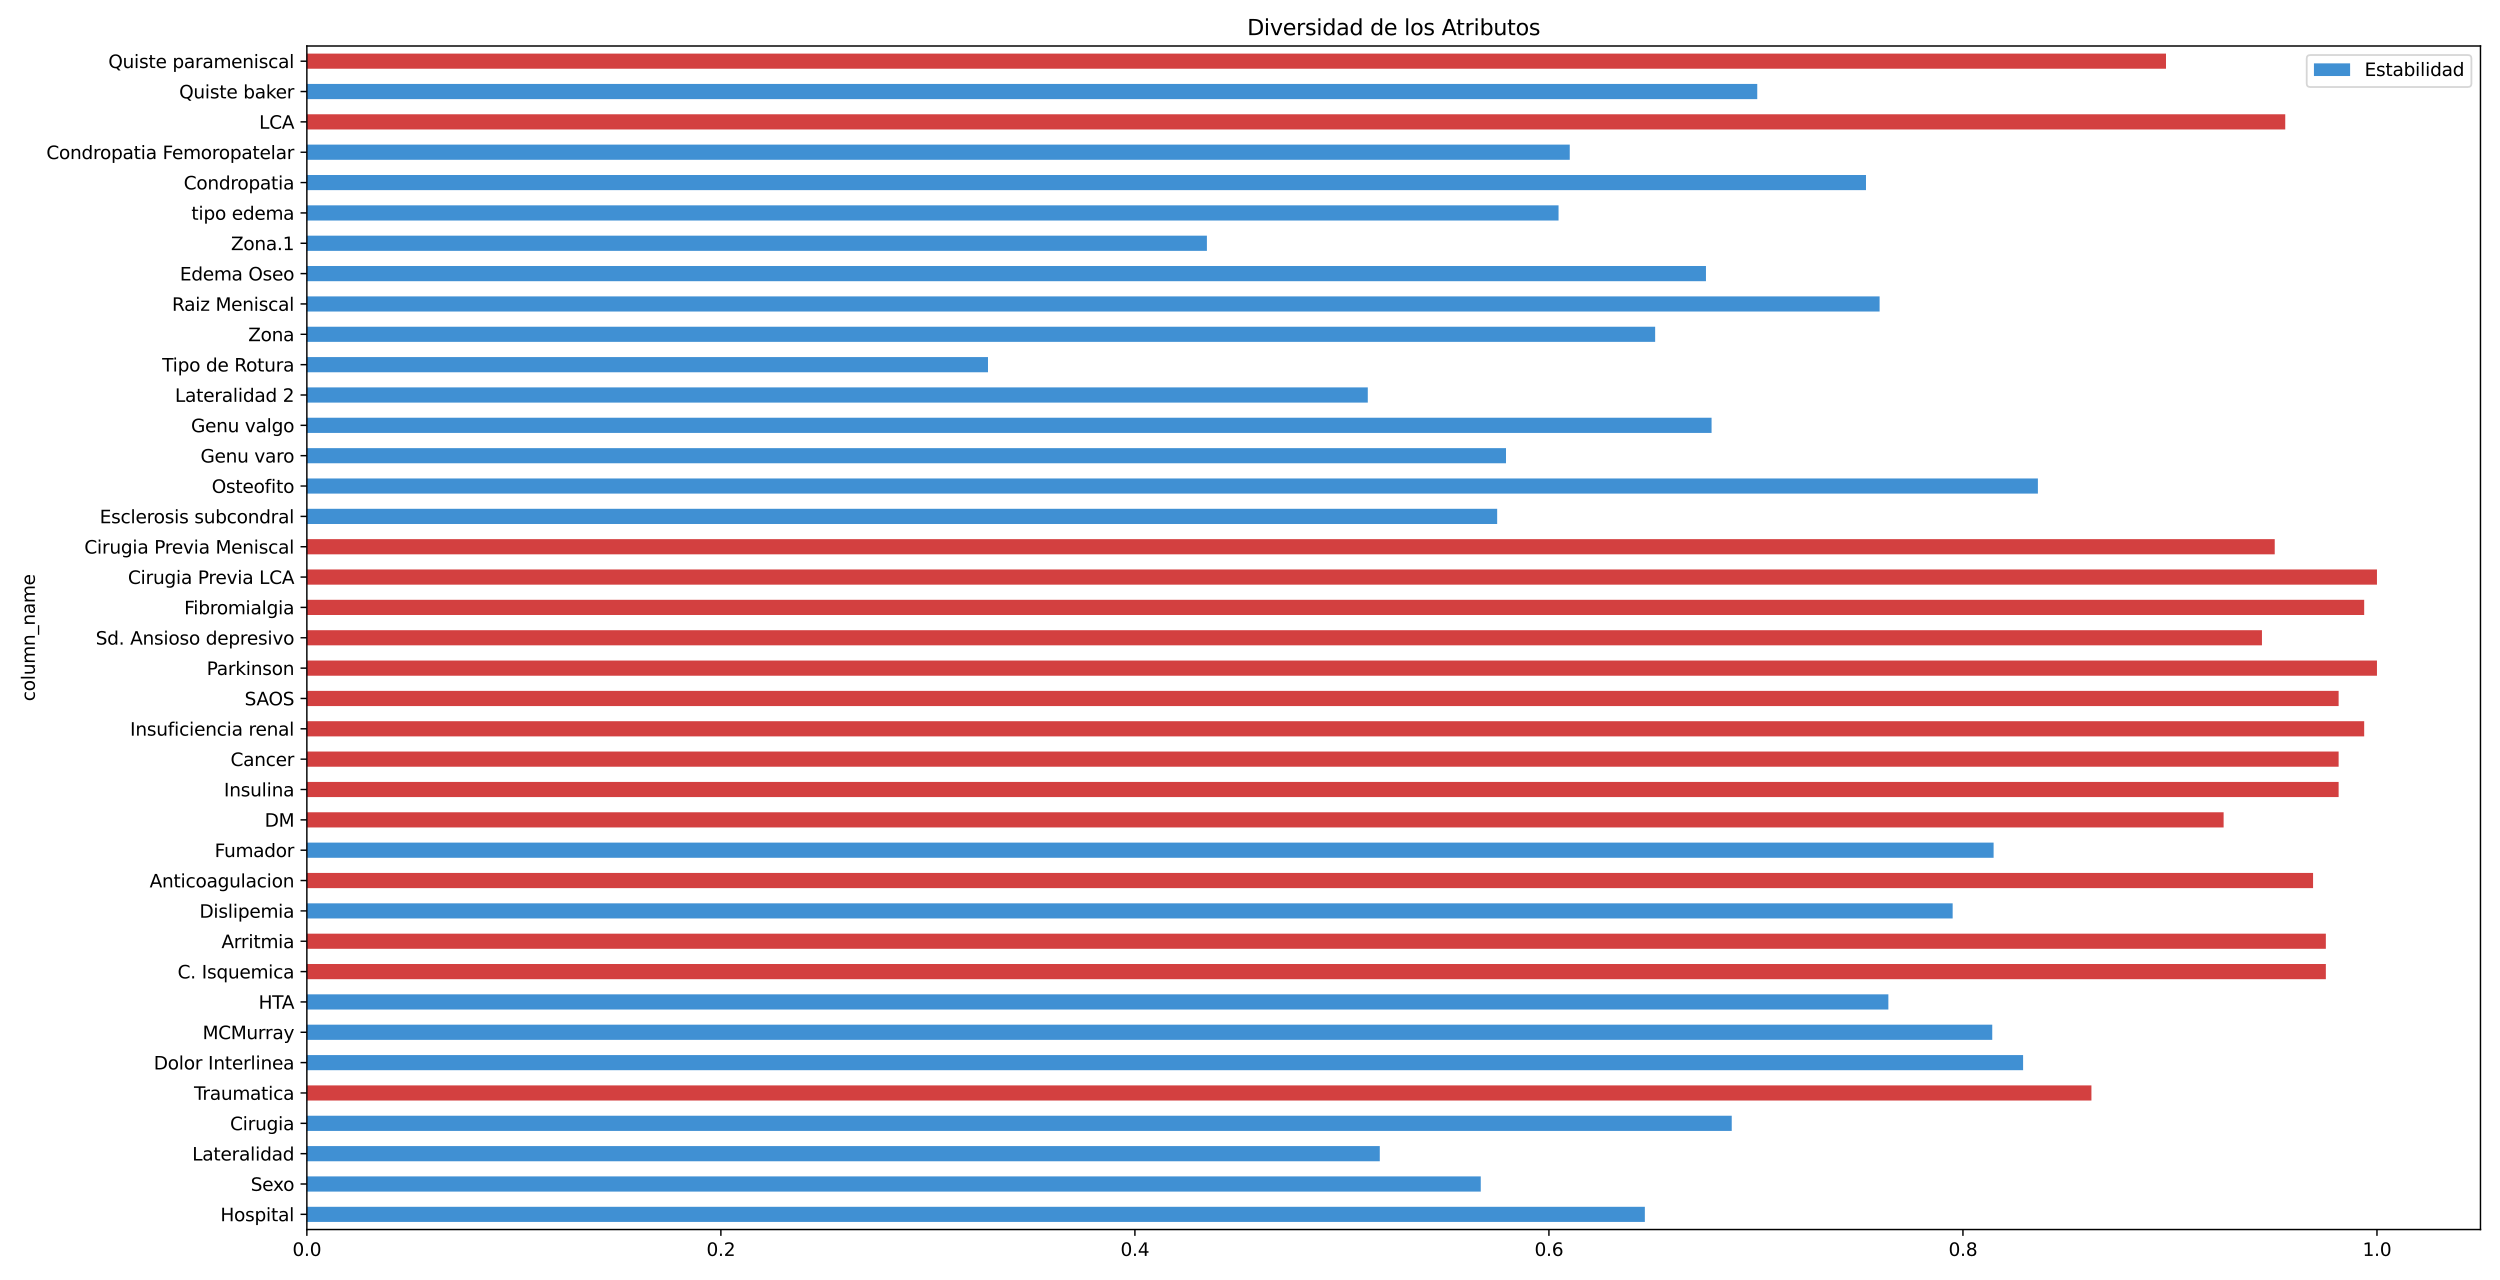 <?xml version="1.0" encoding="utf-8" standalone="no"?>
<!DOCTYPE svg PUBLIC "-//W3C//DTD SVG 1.1//EN"
  "http://www.w3.org/Graphics/SVG/1.1/DTD/svg11.dtd">
<svg height="707.76pt" version="1.1" viewBox="0 0 1382.4 707.76" width="1382.4pt" xmlns="http://www.w3.org/2000/svg" xmlns:xlink="http://www.w3.org/1999/xlink">
 <defs>
  <style type="text/css">*{stroke-linecap:butt;stroke-linejoin:round;}</style>
 </defs>
 <g id="figure_1">
  <g id="patch_1">
   <path d="M 0 707.76 
L 1382.4 707.76 
L 1382.4 0 
L 0 0 
z
" style="fill:#ffffff;"/>
  </g>
  <g id="axes_1">
   <g id="patch_2">
    <path d="M 169.681 679.88 
L 1371.6 679.88 
L 1371.6 25.44 
L 169.681 25.44 
z
" style="fill:#ffffff;"/>
   </g>
   <g id="patch_3">
    <path clip-path="url(#pe20d4374ff)" d="M 169.681 675.685 
L 909.538 675.685 
L 909.538 667.295 
L 169.681 667.295 
z
" style="fill:#4090d3;"/>
   </g>
   <g id="patch_4">
    <path clip-path="url(#pe20d4374ff)" d="M 169.681 658.904 
L 818.801 658.904 
L 818.801 650.514 
L 169.681 650.514 
z
" style="fill:#4090d3;"/>
   </g>
   <g id="patch_5">
    <path clip-path="url(#pe20d4374ff)" d="M 169.681 642.124 
L 762.963 642.124 
L 762.963 633.734 
L 169.681 633.734 
z
" style="fill:#4090d3;"/>
   </g>
   <g id="patch_6">
    <path clip-path="url(#pe20d4374ff)" d="M 169.681 625.343 
L 957.581 625.343 
L 957.581 616.953 
L 169.681 616.953 
z
" style="fill:#4090d3;"/>
   </g>
   <g id="patch_7">
    <path clip-path="url(#pe20d4374ff)" d="M 169.681 608.563 
L 1156.478 608.563 
L 1156.478 600.173 
L 169.681 600.173 
z
" style="fill:#d34040;"/>
   </g>
   <g id="patch_8">
    <path clip-path="url(#pe20d4374ff)" d="M 169.681 591.782 
L 1118.693 591.782 
L 1118.693 583.392 
L 169.681 583.392 
z
" style="fill:#4090d3;"/>
   </g>
   <g id="patch_9">
    <path clip-path="url(#pe20d4374ff)" d="M 169.681 575.002 
L 1101.637 575.002 
L 1101.637 566.612 
L 169.681 566.612 
z
" style="fill:#4090d3;"/>
   </g>
   <g id="patch_10">
    <path clip-path="url(#pe20d4374ff)" d="M 169.681 558.221 
L 1044.192 558.221 
L 1044.192 549.831 
L 169.681 549.831 
z
" style="fill:#4090d3;"/>
   </g>
   <g id="patch_11">
    <path clip-path="url(#pe20d4374ff)" d="M 169.681 541.441 
L 1286.102 541.441 
L 1286.102 533.051 
L 169.681 533.051 
z
" style="fill:#d34040;"/>
   </g>
   <g id="patch_12">
    <path clip-path="url(#pe20d4374ff)" d="M 169.681 524.66 
L 1286.102 524.66 
L 1286.102 516.27 
L 169.681 516.27 
z
" style="fill:#d34040;"/>
   </g>
   <g id="patch_13">
    <path clip-path="url(#pe20d4374ff)" d="M 169.681 507.88 
L 1079.741 507.88 
L 1079.741 499.489 
L 169.681 499.489 
z
" style="fill:#4090d3;"/>
   </g>
   <g id="patch_14">
    <path clip-path="url(#pe20d4374ff)" d="M 169.681 491.099 
L 1279.036 491.099 
L 1279.036 482.709 
L 169.681 482.709 
z
" style="fill:#d34040;"/>
   </g>
   <g id="patch_15">
    <path clip-path="url(#pe20d4374ff)" d="M 169.681 474.319 
L 1102.387 474.319 
L 1102.387 465.928 
L 169.681 465.928 
z
" style="fill:#4090d3;"/>
   </g>
   <g id="patch_16">
    <path clip-path="url(#pe20d4374ff)" d="M 169.681 457.538 
L 1229.574 457.538 
L 1229.574 449.148 
L 169.681 449.148 
z
" style="fill:#d34040;"/>
   </g>
   <g id="patch_17">
    <path clip-path="url(#pe20d4374ff)" d="M 169.681 440.758 
L 1293.168 440.758 
L 1293.168 432.367 
L 169.681 432.367 
z
" style="fill:#d34040;"/>
   </g>
   <g id="patch_18">
    <path clip-path="url(#pe20d4374ff)" d="M 169.681 423.977 
L 1293.168 423.977 
L 1293.168 415.587 
L 169.681 415.587 
z
" style="fill:#d34040;"/>
   </g>
   <g id="patch_19">
    <path clip-path="url(#pe20d4374ff)" d="M 169.681 407.197 
L 1307.3 407.197 
L 1307.3 398.806 
L 169.681 398.806 
z
" style="fill:#d34040;"/>
   </g>
   <g id="patch_20">
    <path clip-path="url(#pe20d4374ff)" d="M 169.681 390.416 
L 1293.168 390.416 
L 1293.168 382.026 
L 169.681 382.026 
z
" style="fill:#d34040;"/>
   </g>
   <g id="patch_21">
    <path clip-path="url(#pe20d4374ff)" d="M 169.681 373.636 
L 1314.366 373.636 
L 1314.366 365.245 
L 169.681 365.245 
z
" style="fill:#d34040;"/>
   </g>
   <g id="patch_22">
    <path clip-path="url(#pe20d4374ff)" d="M 169.681 356.855 
L 1250.772 356.855 
L 1250.772 348.465 
L 169.681 348.465 
z
" style="fill:#d34040;"/>
   </g>
   <g id="patch_23">
    <path clip-path="url(#pe20d4374ff)" d="M 169.681 340.075 
L 1307.3 340.075 
L 1307.3 331.684 
L 169.681 331.684 
z
" style="fill:#d34040;"/>
   </g>
   <g id="patch_24">
    <path clip-path="url(#pe20d4374ff)" d="M 169.681 323.294 
L 1314.366 323.294 
L 1314.366 314.904 
L 169.681 314.904 
z
" style="fill:#d34040;"/>
   </g>
   <g id="patch_25">
    <path clip-path="url(#pe20d4374ff)" d="M 169.681 306.514 
L 1257.838 306.514 
L 1257.838 298.123 
L 169.681 298.123 
z
" style="fill:#d34040;"/>
   </g>
   <g id="patch_26">
    <path clip-path="url(#pe20d4374ff)" d="M 169.681 289.733 
L 827.875 289.733 
L 827.875 281.343 
L 169.681 281.343 
z
" style="fill:#4090d3;"/>
   </g>
   <g id="patch_27">
    <path clip-path="url(#pe20d4374ff)" d="M 169.681 272.953 
L 1126.874 272.953 
L 1126.874 264.562 
L 169.681 264.562 
z
" style="fill:#4090d3;"/>
   </g>
   <g id="patch_28">
    <path clip-path="url(#pe20d4374ff)" d="M 169.681 256.172 
L 832.761 256.172 
L 832.761 247.782 
L 169.681 247.782 
z
" style="fill:#4090d3;"/>
   </g>
   <g id="patch_29">
    <path clip-path="url(#pe20d4374ff)" d="M 169.681 239.392 
L 946.431 239.392 
L 946.431 231.001 
L 169.681 231.001 
z
" style="fill:#4090d3;"/>
   </g>
   <g id="patch_30">
    <path clip-path="url(#pe20d4374ff)" d="M 169.681 222.611 
L 756.332 222.611 
L 756.332 214.221 
L 169.681 214.221 
z
" style="fill:#4090d3;"/>
   </g>
   <g id="patch_31">
    <path clip-path="url(#pe20d4374ff)" d="M 169.681 205.831 
L 546.319 205.831 
L 546.319 197.44 
L 169.681 197.44 
z
" style="fill:#4090d3;"/>
   </g>
   <g id="patch_32">
    <path clip-path="url(#pe20d4374ff)" d="M 169.681 189.05 
L 915.232 189.05 
L 915.232 180.66 
L 169.681 180.66 
z
" style="fill:#4090d3;"/>
   </g>
   <g id="patch_33">
    <path clip-path="url(#pe20d4374ff)" d="M 169.681 172.269 
L 1039.344 172.269 
L 1039.344 163.879 
L 169.681 163.879 
z
" style="fill:#4090d3;"/>
   </g>
   <g id="patch_34">
    <path clip-path="url(#pe20d4374ff)" d="M 169.681 155.489 
L 943.33 155.489 
L 943.33 147.099 
L 169.681 147.099 
z
" style="fill:#4090d3;"/>
   </g>
   <g id="patch_35">
    <path clip-path="url(#pe20d4374ff)" d="M 169.681 138.708 
L 667.37 138.708 
L 667.37 130.318 
L 169.681 130.318 
z
" style="fill:#4090d3;"/>
   </g>
   <g id="patch_36">
    <path clip-path="url(#pe20d4374ff)" d="M 169.681 121.928 
L 861.816 121.928 
L 861.816 113.538 
L 169.681 113.538 
z
" style="fill:#4090d3;"/>
   </g>
   <g id="patch_37">
    <path clip-path="url(#pe20d4374ff)" d="M 169.681 105.147 
L 1031.817 105.147 
L 1031.817 96.757 
L 169.681 96.757 
z
" style="fill:#4090d3;"/>
   </g>
   <g id="patch_38">
    <path clip-path="url(#pe20d4374ff)" d="M 169.681 88.367 
L 868.011 88.367 
L 868.011 79.977 
L 169.681 79.977 
z
" style="fill:#4090d3;"/>
   </g>
   <g id="patch_39">
    <path clip-path="url(#pe20d4374ff)" d="M 169.681 71.586 
L 1263.652 71.586 
L 1263.652 63.196 
L 169.681 63.196 
z
" style="fill:#d34040;"/>
   </g>
   <g id="patch_40">
    <path clip-path="url(#pe20d4374ff)" d="M 169.681 54.806 
L 971.69 54.806 
L 971.69 46.416 
L 169.681 46.416 
z
" style="fill:#4090d3;"/>
   </g>
   <g id="patch_41">
    <path clip-path="url(#pe20d4374ff)" d="M 169.681 38.025 
L 1197.71 38.025 
L 1197.71 29.635 
L 169.681 29.635 
z
" style="fill:#d34040;"/>
   </g>
   <g id="matplotlib.axis_1">
    <g id="xtick_1">
     <g id="line2d_1">
      <defs>
       <path d="M 0 0 
L 0 3.5 
" id="mde5e6b5222" style="stroke:#000000;stroke-width:0.8;"/>
      </defs>
      <g>
       <use style="stroke:#000000;stroke-width:0.8;" x="169.681" xlink:href="#mde5e6b5222" y="679.88"/>
      </g>
     </g>
     <g id="text_1">
      <!-- 0.0 -->
      <g transform="translate(161.73 694.478)scale(0.1 -0.1)">
       <defs>
        <path d="M 2034 4250 
Q 1547 4250 1301 3770 
Q 1056 3291 1056 2328 
Q 1056 1369 1301 889 
Q 1547 409 2034 409 
Q 2525 409 2770 889 
Q 3016 1369 3016 2328 
Q 3016 3291 2770 3770 
Q 2525 4250 2034 4250 
z
M 2034 4750 
Q 2819 4750 3233 4129 
Q 3647 3509 3647 2328 
Q 3647 1150 3233 529 
Q 2819 -91 2034 -91 
Q 1250 -91 836 529 
Q 422 1150 422 2328 
Q 422 3509 836 4129 
Q 1250 4750 2034 4750 
z
" id="DejaVuSans-30" transform="scale(0.016)"/>
        <path d="M 684 794 
L 1344 794 
L 1344 0 
L 684 0 
L 684 794 
z
" id="DejaVuSans-2e" transform="scale(0.016)"/>
       </defs>
       <use xlink:href="#DejaVuSans-30"/>
       <use x="63.623" xlink:href="#DejaVuSans-2e"/>
       <use x="95.41" xlink:href="#DejaVuSans-30"/>
      </g>
     </g>
    </g>
    <g id="xtick_2">
     <g id="line2d_2">
      <g>
       <use style="stroke:#000000;stroke-width:0.8;" x="398.618" xlink:href="#mde5e6b5222" y="679.88"/>
      </g>
     </g>
     <g id="text_2">
      <!-- 0.2 -->
      <g transform="translate(390.667 694.478)scale(0.1 -0.1)">
       <defs>
        <path d="M 1228 531 
L 3431 531 
L 3431 0 
L 469 0 
L 469 531 
Q 828 903 1448 1529 
Q 2069 2156 2228 2338 
Q 2531 2678 2651 2914 
Q 2772 3150 2772 3378 
Q 2772 3750 2511 3984 
Q 2250 4219 1831 4219 
Q 1534 4219 1204 4116 
Q 875 4013 500 3803 
L 500 4441 
Q 881 4594 1212 4672 
Q 1544 4750 1819 4750 
Q 2544 4750 2975 4387 
Q 3406 4025 3406 3419 
Q 3406 3131 3298 2873 
Q 3191 2616 2906 2266 
Q 2828 2175 2409 1742 
Q 1991 1309 1228 531 
z
" id="DejaVuSans-32" transform="scale(0.016)"/>
       </defs>
       <use xlink:href="#DejaVuSans-30"/>
       <use x="63.623" xlink:href="#DejaVuSans-2e"/>
       <use x="95.41" xlink:href="#DejaVuSans-32"/>
      </g>
     </g>
    </g>
    <g id="xtick_3">
     <g id="line2d_3">
      <g>
       <use style="stroke:#000000;stroke-width:0.8;" x="627.555" xlink:href="#mde5e6b5222" y="679.88"/>
      </g>
     </g>
     <g id="text_3">
      <!-- 0.4 -->
      <g transform="translate(619.603 694.478)scale(0.1 -0.1)">
       <defs>
        <path d="M 2419 4116 
L 825 1625 
L 2419 1625 
L 2419 4116 
z
M 2253 4666 
L 3047 4666 
L 3047 1625 
L 3713 1625 
L 3713 1100 
L 3047 1100 
L 3047 0 
L 2419 0 
L 2419 1100 
L 313 1100 
L 313 1709 
L 2253 4666 
z
" id="DejaVuSans-34" transform="scale(0.016)"/>
       </defs>
       <use xlink:href="#DejaVuSans-30"/>
       <use x="63.623" xlink:href="#DejaVuSans-2e"/>
       <use x="95.41" xlink:href="#DejaVuSans-34"/>
      </g>
     </g>
    </g>
    <g id="xtick_4">
     <g id="line2d_4">
      <g>
       <use style="stroke:#000000;stroke-width:0.8;" x="856.492" xlink:href="#mde5e6b5222" y="679.88"/>
      </g>
     </g>
     <g id="text_4">
      <!-- 0.6 -->
      <g transform="translate(848.54 694.478)scale(0.1 -0.1)">
       <defs>
        <path d="M 2113 2584 
Q 1688 2584 1439 2293 
Q 1191 2003 1191 1497 
Q 1191 994 1439 701 
Q 1688 409 2113 409 
Q 2538 409 2786 701 
Q 3034 994 3034 1497 
Q 3034 2003 2786 2293 
Q 2538 2584 2113 2584 
z
M 3366 4563 
L 3366 3988 
Q 3128 4100 2886 4159 
Q 2644 4219 2406 4219 
Q 1781 4219 1451 3797 
Q 1122 3375 1075 2522 
Q 1259 2794 1537 2939 
Q 1816 3084 2150 3084 
Q 2853 3084 3261 2657 
Q 3669 2231 3669 1497 
Q 3669 778 3244 343 
Q 2819 -91 2113 -91 
Q 1303 -91 875 529 
Q 447 1150 447 2328 
Q 447 3434 972 4092 
Q 1497 4750 2381 4750 
Q 2619 4750 2861 4703 
Q 3103 4656 3366 4563 
z
" id="DejaVuSans-36" transform="scale(0.016)"/>
       </defs>
       <use xlink:href="#DejaVuSans-30"/>
       <use x="63.623" xlink:href="#DejaVuSans-2e"/>
       <use x="95.41" xlink:href="#DejaVuSans-36"/>
      </g>
     </g>
    </g>
    <g id="xtick_5">
     <g id="line2d_5">
      <g>
       <use style="stroke:#000000;stroke-width:0.8;" x="1085.429" xlink:href="#mde5e6b5222" y="679.88"/>
      </g>
     </g>
     <g id="text_5">
      <!-- 0.8 -->
      <g transform="translate(1077.477 694.478)scale(0.1 -0.1)">
       <defs>
        <path d="M 2034 2216 
Q 1584 2216 1326 1975 
Q 1069 1734 1069 1313 
Q 1069 891 1326 650 
Q 1584 409 2034 409 
Q 2484 409 2743 651 
Q 3003 894 3003 1313 
Q 3003 1734 2745 1975 
Q 2488 2216 2034 2216 
z
M 1403 2484 
Q 997 2584 770 2862 
Q 544 3141 544 3541 
Q 544 4100 942 4425 
Q 1341 4750 2034 4750 
Q 2731 4750 3128 4425 
Q 3525 4100 3525 3541 
Q 3525 3141 3298 2862 
Q 3072 2584 2669 2484 
Q 3125 2378 3379 2068 
Q 3634 1759 3634 1313 
Q 3634 634 3220 271 
Q 2806 -91 2034 -91 
Q 1263 -91 848 271 
Q 434 634 434 1313 
Q 434 1759 690 2068 
Q 947 2378 1403 2484 
z
M 1172 3481 
Q 1172 3119 1398 2916 
Q 1625 2713 2034 2713 
Q 2441 2713 2670 2916 
Q 2900 3119 2900 3481 
Q 2900 3844 2670 4047 
Q 2441 4250 2034 4250 
Q 1625 4250 1398 4047 
Q 1172 3844 1172 3481 
z
" id="DejaVuSans-38" transform="scale(0.016)"/>
       </defs>
       <use xlink:href="#DejaVuSans-30"/>
       <use x="63.623" xlink:href="#DejaVuSans-2e"/>
       <use x="95.41" xlink:href="#DejaVuSans-38"/>
      </g>
     </g>
    </g>
    <g id="xtick_6">
     <g id="line2d_6">
      <g>
       <use style="stroke:#000000;stroke-width:0.8;" x="1314.366" xlink:href="#mde5e6b5222" y="679.88"/>
      </g>
     </g>
     <g id="text_6">
      <!-- 1.0 -->
      <g transform="translate(1306.414 694.478)scale(0.1 -0.1)">
       <defs>
        <path d="M 794 531 
L 1825 531 
L 1825 4091 
L 703 3866 
L 703 4441 
L 1819 4666 
L 2450 4666 
L 2450 531 
L 3481 531 
L 3481 0 
L 794 0 
L 794 531 
z
" id="DejaVuSans-31" transform="scale(0.016)"/>
       </defs>
       <use xlink:href="#DejaVuSans-31"/>
       <use x="63.623" xlink:href="#DejaVuSans-2e"/>
       <use x="95.41" xlink:href="#DejaVuSans-30"/>
      </g>
     </g>
    </g>
   </g>
   <g id="matplotlib.axis_2">
    <g id="ytick_1">
     <g id="line2d_7">
      <defs>
       <path d="M 0 0 
L -3.5 0 
" id="m0fa4b65941" style="stroke:#000000;stroke-width:0.8;"/>
      </defs>
      <g>
       <use style="stroke:#000000;stroke-width:0.8;" x="169.681" xlink:href="#m0fa4b65941" y="671.49"/>
      </g>
     </g>
     <g id="text_7">
      <!-- Hospital -->
      <g transform="translate(121.88 675.289)scale(0.1 -0.1)">
       <defs>
        <path d="M 628 4666 
L 1259 4666 
L 1259 2753 
L 3553 2753 
L 3553 4666 
L 4184 4666 
L 4184 0 
L 3553 0 
L 3553 2222 
L 1259 2222 
L 1259 0 
L 628 0 
L 628 4666 
z
" id="DejaVuSans-48" transform="scale(0.016)"/>
        <path d="M 1959 3097 
Q 1497 3097 1228 2736 
Q 959 2375 959 1747 
Q 959 1119 1226 758 
Q 1494 397 1959 397 
Q 2419 397 2687 759 
Q 2956 1122 2956 1747 
Q 2956 2369 2687 2733 
Q 2419 3097 1959 3097 
z
M 1959 3584 
Q 2709 3584 3137 3096 
Q 3566 2609 3566 1747 
Q 3566 888 3137 398 
Q 2709 -91 1959 -91 
Q 1206 -91 779 398 
Q 353 888 353 1747 
Q 353 2609 779 3096 
Q 1206 3584 1959 3584 
z
" id="DejaVuSans-6f" transform="scale(0.016)"/>
        <path d="M 2834 3397 
L 2834 2853 
Q 2591 2978 2328 3040 
Q 2066 3103 1784 3103 
Q 1356 3103 1142 2972 
Q 928 2841 928 2578 
Q 928 2378 1081 2264 
Q 1234 2150 1697 2047 
L 1894 2003 
Q 2506 1872 2764 1633 
Q 3022 1394 3022 966 
Q 3022 478 2636 193 
Q 2250 -91 1575 -91 
Q 1294 -91 989 -36 
Q 684 19 347 128 
L 347 722 
Q 666 556 975 473 
Q 1284 391 1588 391 
Q 1994 391 2212 530 
Q 2431 669 2431 922 
Q 2431 1156 2273 1281 
Q 2116 1406 1581 1522 
L 1381 1569 
Q 847 1681 609 1914 
Q 372 2147 372 2553 
Q 372 3047 722 3315 
Q 1072 3584 1716 3584 
Q 2034 3584 2315 3537 
Q 2597 3491 2834 3397 
z
" id="DejaVuSans-73" transform="scale(0.016)"/>
        <path d="M 1159 525 
L 1159 -1331 
L 581 -1331 
L 581 3500 
L 1159 3500 
L 1159 2969 
Q 1341 3281 1617 3432 
Q 1894 3584 2278 3584 
Q 2916 3584 3314 3078 
Q 3713 2572 3713 1747 
Q 3713 922 3314 415 
Q 2916 -91 2278 -91 
Q 1894 -91 1617 61 
Q 1341 213 1159 525 
z
M 3116 1747 
Q 3116 2381 2855 2742 
Q 2594 3103 2138 3103 
Q 1681 3103 1420 2742 
Q 1159 2381 1159 1747 
Q 1159 1113 1420 752 
Q 1681 391 2138 391 
Q 2594 391 2855 752 
Q 3116 1113 3116 1747 
z
" id="DejaVuSans-70" transform="scale(0.016)"/>
        <path d="M 603 3500 
L 1178 3500 
L 1178 0 
L 603 0 
L 603 3500 
z
M 603 4863 
L 1178 4863 
L 1178 4134 
L 603 4134 
L 603 4863 
z
" id="DejaVuSans-69" transform="scale(0.016)"/>
        <path d="M 1172 4494 
L 1172 3500 
L 2356 3500 
L 2356 3053 
L 1172 3053 
L 1172 1153 
Q 1172 725 1289 603 
Q 1406 481 1766 481 
L 2356 481 
L 2356 0 
L 1766 0 
Q 1100 0 847 248 
Q 594 497 594 1153 
L 594 3053 
L 172 3053 
L 172 3500 
L 594 3500 
L 594 4494 
L 1172 4494 
z
" id="DejaVuSans-74" transform="scale(0.016)"/>
        <path d="M 2194 1759 
Q 1497 1759 1228 1600 
Q 959 1441 959 1056 
Q 959 750 1161 570 
Q 1363 391 1709 391 
Q 2188 391 2477 730 
Q 2766 1069 2766 1631 
L 2766 1759 
L 2194 1759 
z
M 3341 1997 
L 3341 0 
L 2766 0 
L 2766 531 
Q 2569 213 2275 61 
Q 1981 -91 1556 -91 
Q 1019 -91 701 211 
Q 384 513 384 1019 
Q 384 1609 779 1909 
Q 1175 2209 1959 2209 
L 2766 2209 
L 2766 2266 
Q 2766 2663 2505 2880 
Q 2244 3097 1772 3097 
Q 1472 3097 1187 3025 
Q 903 2953 641 2809 
L 641 3341 
Q 956 3463 1253 3523 
Q 1550 3584 1831 3584 
Q 2591 3584 2966 3190 
Q 3341 2797 3341 1997 
z
" id="DejaVuSans-61" transform="scale(0.016)"/>
        <path d="M 603 4863 
L 1178 4863 
L 1178 0 
L 603 0 
L 603 4863 
z
" id="DejaVuSans-6c" transform="scale(0.016)"/>
       </defs>
       <use xlink:href="#DejaVuSans-48"/>
       <use x="75.195" xlink:href="#DejaVuSans-6f"/>
       <use x="136.377" xlink:href="#DejaVuSans-73"/>
       <use x="188.477" xlink:href="#DejaVuSans-70"/>
       <use x="251.953" xlink:href="#DejaVuSans-69"/>
       <use x="279.736" xlink:href="#DejaVuSans-74"/>
       <use x="318.945" xlink:href="#DejaVuSans-61"/>
       <use x="380.225" xlink:href="#DejaVuSans-6c"/>
      </g>
     </g>
    </g>
    <g id="ytick_2">
     <g id="line2d_8">
      <g>
       <use style="stroke:#000000;stroke-width:0.8;" x="169.681" xlink:href="#m0fa4b65941" y="654.709"/>
      </g>
     </g>
     <g id="text_8">
      <!-- Sexo -->
      <g transform="translate(138.63 658.508)scale(0.1 -0.1)">
       <defs>
        <path d="M 3425 4513 
L 3425 3897 
Q 3066 4069 2747 4153 
Q 2428 4238 2131 4238 
Q 1616 4238 1336 4038 
Q 1056 3838 1056 3469 
Q 1056 3159 1242 3001 
Q 1428 2844 1947 2747 
L 2328 2669 
Q 3034 2534 3370 2195 
Q 3706 1856 3706 1288 
Q 3706 609 3251 259 
Q 2797 -91 1919 -91 
Q 1588 -91 1214 -16 
Q 841 59 441 206 
L 441 856 
Q 825 641 1194 531 
Q 1563 422 1919 422 
Q 2459 422 2753 634 
Q 3047 847 3047 1241 
Q 3047 1584 2836 1778 
Q 2625 1972 2144 2069 
L 1759 2144 
Q 1053 2284 737 2584 
Q 422 2884 422 3419 
Q 422 4038 858 4394 
Q 1294 4750 2059 4750 
Q 2388 4750 2728 4690 
Q 3069 4631 3425 4513 
z
" id="DejaVuSans-53" transform="scale(0.016)"/>
        <path d="M 3597 1894 
L 3597 1613 
L 953 1613 
Q 991 1019 1311 708 
Q 1631 397 2203 397 
Q 2534 397 2845 478 
Q 3156 559 3463 722 
L 3463 178 
Q 3153 47 2828 -22 
Q 2503 -91 2169 -91 
Q 1331 -91 842 396 
Q 353 884 353 1716 
Q 353 2575 817 3079 
Q 1281 3584 2069 3584 
Q 2775 3584 3186 3129 
Q 3597 2675 3597 1894 
z
M 3022 2063 
Q 3016 2534 2758 2815 
Q 2500 3097 2075 3097 
Q 1594 3097 1305 2825 
Q 1016 2553 972 2059 
L 3022 2063 
z
" id="DejaVuSans-65" transform="scale(0.016)"/>
        <path d="M 3513 3500 
L 2247 1797 
L 3578 0 
L 2900 0 
L 1881 1375 
L 863 0 
L 184 0 
L 1544 1831 
L 300 3500 
L 978 3500 
L 1906 2253 
L 2834 3500 
L 3513 3500 
z
" id="DejaVuSans-78" transform="scale(0.016)"/>
       </defs>
       <use xlink:href="#DejaVuSans-53"/>
       <use x="63.477" xlink:href="#DejaVuSans-65"/>
       <use x="123.25" xlink:href="#DejaVuSans-78"/>
       <use x="179.305" xlink:href="#DejaVuSans-6f"/>
      </g>
     </g>
    </g>
    <g id="ytick_3">
     <g id="line2d_9">
      <g>
       <use style="stroke:#000000;stroke-width:0.8;" x="169.681" xlink:href="#m0fa4b65941" y="637.929"/>
      </g>
     </g>
     <g id="text_9">
      <!-- Lateralidad -->
      <g transform="translate(106.287 641.728)scale(0.1 -0.1)">
       <defs>
        <path d="M 628 4666 
L 1259 4666 
L 1259 531 
L 3531 531 
L 3531 0 
L 628 0 
L 628 4666 
z
" id="DejaVuSans-4c" transform="scale(0.016)"/>
        <path d="M 2631 2963 
Q 2534 3019 2420 3045 
Q 2306 3072 2169 3072 
Q 1681 3072 1420 2755 
Q 1159 2438 1159 1844 
L 1159 0 
L 581 0 
L 581 3500 
L 1159 3500 
L 1159 2956 
Q 1341 3275 1631 3429 
Q 1922 3584 2338 3584 
Q 2397 3584 2469 3576 
Q 2541 3569 2628 3553 
L 2631 2963 
z
" id="DejaVuSans-72" transform="scale(0.016)"/>
        <path d="M 2906 2969 
L 2906 4863 
L 3481 4863 
L 3481 0 
L 2906 0 
L 2906 525 
Q 2725 213 2448 61 
Q 2172 -91 1784 -91 
Q 1150 -91 751 415 
Q 353 922 353 1747 
Q 353 2572 751 3078 
Q 1150 3584 1784 3584 
Q 2172 3584 2448 3432 
Q 2725 3281 2906 2969 
z
M 947 1747 
Q 947 1113 1208 752 
Q 1469 391 1925 391 
Q 2381 391 2643 752 
Q 2906 1113 2906 1747 
Q 2906 2381 2643 2742 
Q 2381 3103 1925 3103 
Q 1469 3103 1208 2742 
Q 947 2381 947 1747 
z
" id="DejaVuSans-64" transform="scale(0.016)"/>
       </defs>
       <use xlink:href="#DejaVuSans-4c"/>
       <use x="55.713" xlink:href="#DejaVuSans-61"/>
       <use x="116.992" xlink:href="#DejaVuSans-74"/>
       <use x="156.201" xlink:href="#DejaVuSans-65"/>
       <use x="217.725" xlink:href="#DejaVuSans-72"/>
       <use x="258.838" xlink:href="#DejaVuSans-61"/>
       <use x="320.117" xlink:href="#DejaVuSans-6c"/>
       <use x="347.9" xlink:href="#DejaVuSans-69"/>
       <use x="375.684" xlink:href="#DejaVuSans-64"/>
       <use x="439.16" xlink:href="#DejaVuSans-61"/>
       <use x="500.439" xlink:href="#DejaVuSans-64"/>
      </g>
     </g>
    </g>
    <g id="ytick_4">
     <g id="line2d_10">
      <g>
       <use style="stroke:#000000;stroke-width:0.8;" x="169.681" xlink:href="#m0fa4b65941" y="621.148"/>
      </g>
     </g>
     <g id="text_10">
      <!-- Cirugia -->
      <g transform="translate(127.217 624.947)scale(0.1 -0.1)">
       <defs>
        <path d="M 4122 4306 
L 4122 3641 
Q 3803 3938 3442 4084 
Q 3081 4231 2675 4231 
Q 1875 4231 1450 3742 
Q 1025 3253 1025 2328 
Q 1025 1406 1450 917 
Q 1875 428 2675 428 
Q 3081 428 3442 575 
Q 3803 722 4122 1019 
L 4122 359 
Q 3791 134 3420 21 
Q 3050 -91 2638 -91 
Q 1578 -91 968 557 
Q 359 1206 359 2328 
Q 359 3453 968 4101 
Q 1578 4750 2638 4750 
Q 3056 4750 3426 4639 
Q 3797 4528 4122 4306 
z
" id="DejaVuSans-43" transform="scale(0.016)"/>
        <path d="M 544 1381 
L 544 3500 
L 1119 3500 
L 1119 1403 
Q 1119 906 1312 657 
Q 1506 409 1894 409 
Q 2359 409 2629 706 
Q 2900 1003 2900 1516 
L 2900 3500 
L 3475 3500 
L 3475 0 
L 2900 0 
L 2900 538 
Q 2691 219 2414 64 
Q 2138 -91 1772 -91 
Q 1169 -91 856 284 
Q 544 659 544 1381 
z
M 1991 3584 
L 1991 3584 
z
" id="DejaVuSans-75" transform="scale(0.016)"/>
        <path d="M 2906 1791 
Q 2906 2416 2648 2759 
Q 2391 3103 1925 3103 
Q 1463 3103 1205 2759 
Q 947 2416 947 1791 
Q 947 1169 1205 825 
Q 1463 481 1925 481 
Q 2391 481 2648 825 
Q 2906 1169 2906 1791 
z
M 3481 434 
Q 3481 -459 3084 -895 
Q 2688 -1331 1869 -1331 
Q 1566 -1331 1297 -1286 
Q 1028 -1241 775 -1147 
L 775 -588 
Q 1028 -725 1275 -790 
Q 1522 -856 1778 -856 
Q 2344 -856 2625 -561 
Q 2906 -266 2906 331 
L 2906 616 
Q 2728 306 2450 153 
Q 2172 0 1784 0 
Q 1141 0 747 490 
Q 353 981 353 1791 
Q 353 2603 747 3093 
Q 1141 3584 1784 3584 
Q 2172 3584 2450 3431 
Q 2728 3278 2906 2969 
L 2906 3500 
L 3481 3500 
L 3481 434 
z
" id="DejaVuSans-67" transform="scale(0.016)"/>
       </defs>
       <use xlink:href="#DejaVuSans-43"/>
       <use x="69.824" xlink:href="#DejaVuSans-69"/>
       <use x="97.607" xlink:href="#DejaVuSans-72"/>
       <use x="138.721" xlink:href="#DejaVuSans-75"/>
       <use x="202.1" xlink:href="#DejaVuSans-67"/>
       <use x="265.576" xlink:href="#DejaVuSans-69"/>
       <use x="293.359" xlink:href="#DejaVuSans-61"/>
      </g>
     </g>
    </g>
    <g id="ytick_5">
     <g id="line2d_11">
      <g>
       <use style="stroke:#000000;stroke-width:0.8;" x="169.681" xlink:href="#m0fa4b65941" y="604.368"/>
      </g>
     </g>
     <g id="text_11">
      <!-- Traumatica -->
      <g transform="translate(107.278 608.167)scale(0.1 -0.1)">
       <defs>
        <path d="M -19 4666 
L 3928 4666 
L 3928 4134 
L 2272 4134 
L 2272 0 
L 1638 0 
L 1638 4134 
L -19 4134 
L -19 4666 
z
" id="DejaVuSans-54" transform="scale(0.016)"/>
        <path d="M 3328 2828 
Q 3544 3216 3844 3400 
Q 4144 3584 4550 3584 
Q 5097 3584 5394 3201 
Q 5691 2819 5691 2113 
L 5691 0 
L 5113 0 
L 5113 2094 
Q 5113 2597 4934 2840 
Q 4756 3084 4391 3084 
Q 3944 3084 3684 2787 
Q 3425 2491 3425 1978 
L 3425 0 
L 2847 0 
L 2847 2094 
Q 2847 2600 2669 2842 
Q 2491 3084 2119 3084 
Q 1678 3084 1418 2786 
Q 1159 2488 1159 1978 
L 1159 0 
L 581 0 
L 581 3500 
L 1159 3500 
L 1159 2956 
Q 1356 3278 1631 3431 
Q 1906 3584 2284 3584 
Q 2666 3584 2933 3390 
Q 3200 3197 3328 2828 
z
" id="DejaVuSans-6d" transform="scale(0.016)"/>
        <path d="M 3122 3366 
L 3122 2828 
Q 2878 2963 2633 3030 
Q 2388 3097 2138 3097 
Q 1578 3097 1268 2742 
Q 959 2388 959 1747 
Q 959 1106 1268 751 
Q 1578 397 2138 397 
Q 2388 397 2633 464 
Q 2878 531 3122 666 
L 3122 134 
Q 2881 22 2623 -34 
Q 2366 -91 2075 -91 
Q 1284 -91 818 406 
Q 353 903 353 1747 
Q 353 2603 823 3093 
Q 1294 3584 2113 3584 
Q 2378 3584 2631 3529 
Q 2884 3475 3122 3366 
z
" id="DejaVuSans-63" transform="scale(0.016)"/>
       </defs>
       <use xlink:href="#DejaVuSans-54"/>
       <use x="46.334" xlink:href="#DejaVuSans-72"/>
       <use x="87.447" xlink:href="#DejaVuSans-61"/>
       <use x="148.727" xlink:href="#DejaVuSans-75"/>
       <use x="212.105" xlink:href="#DejaVuSans-6d"/>
       <use x="309.518" xlink:href="#DejaVuSans-61"/>
       <use x="370.797" xlink:href="#DejaVuSans-74"/>
       <use x="410.006" xlink:href="#DejaVuSans-69"/>
       <use x="437.789" xlink:href="#DejaVuSans-63"/>
       <use x="492.77" xlink:href="#DejaVuSans-61"/>
      </g>
     </g>
    </g>
    <g id="ytick_6">
     <g id="line2d_12">
      <g>
       <use style="stroke:#000000;stroke-width:0.8;" x="169.681" xlink:href="#m0fa4b65941" y="587.587"/>
      </g>
     </g>
     <g id="text_12">
      <!-- Dolor Interlinea -->
      <g transform="translate(85.03 591.386)scale(0.1 -0.1)">
       <defs>
        <path d="M 1259 4147 
L 1259 519 
L 2022 519 
Q 2988 519 3436 956 
Q 3884 1394 3884 2338 
Q 3884 3275 3436 3711 
Q 2988 4147 2022 4147 
L 1259 4147 
z
M 628 4666 
L 1925 4666 
Q 3281 4666 3915 4102 
Q 4550 3538 4550 2338 
Q 4550 1131 3912 565 
Q 3275 0 1925 0 
L 628 0 
L 628 4666 
z
" id="DejaVuSans-44" transform="scale(0.016)"/>
        <path id="DejaVuSans-20" transform="scale(0.016)"/>
        <path d="M 628 4666 
L 1259 4666 
L 1259 0 
L 628 0 
L 628 4666 
z
" id="DejaVuSans-49" transform="scale(0.016)"/>
        <path d="M 3513 2113 
L 3513 0 
L 2938 0 
L 2938 2094 
Q 2938 2591 2744 2837 
Q 2550 3084 2163 3084 
Q 1697 3084 1428 2787 
Q 1159 2491 1159 1978 
L 1159 0 
L 581 0 
L 581 3500 
L 1159 3500 
L 1159 2956 
Q 1366 3272 1645 3428 
Q 1925 3584 2291 3584 
Q 2894 3584 3203 3211 
Q 3513 2838 3513 2113 
z
" id="DejaVuSans-6e" transform="scale(0.016)"/>
       </defs>
       <use xlink:href="#DejaVuSans-44"/>
       <use x="77.002" xlink:href="#DejaVuSans-6f"/>
       <use x="138.184" xlink:href="#DejaVuSans-6c"/>
       <use x="165.967" xlink:href="#DejaVuSans-6f"/>
       <use x="227.148" xlink:href="#DejaVuSans-72"/>
       <use x="268.262" xlink:href="#DejaVuSans-20"/>
       <use x="300.049" xlink:href="#DejaVuSans-49"/>
       <use x="329.541" xlink:href="#DejaVuSans-6e"/>
       <use x="392.92" xlink:href="#DejaVuSans-74"/>
       <use x="432.129" xlink:href="#DejaVuSans-65"/>
       <use x="493.652" xlink:href="#DejaVuSans-72"/>
       <use x="534.766" xlink:href="#DejaVuSans-6c"/>
       <use x="562.549" xlink:href="#DejaVuSans-69"/>
       <use x="590.332" xlink:href="#DejaVuSans-6e"/>
       <use x="653.711" xlink:href="#DejaVuSans-65"/>
       <use x="715.234" xlink:href="#DejaVuSans-61"/>
      </g>
     </g>
    </g>
    <g id="ytick_7">
     <g id="line2d_13">
      <g>
       <use style="stroke:#000000;stroke-width:0.8;" x="169.681" xlink:href="#m0fa4b65941" y="570.807"/>
      </g>
     </g>
     <g id="text_13">
      <!-- MCMurray -->
      <g transform="translate(112.011 574.606)scale(0.1 -0.1)">
       <defs>
        <path d="M 628 4666 
L 1569 4666 
L 2759 1491 
L 3956 4666 
L 4897 4666 
L 4897 0 
L 4281 0 
L 4281 4097 
L 3078 897 
L 2444 897 
L 1241 4097 
L 1241 0 
L 628 0 
L 628 4666 
z
" id="DejaVuSans-4d" transform="scale(0.016)"/>
        <path d="M 2059 -325 
Q 1816 -950 1584 -1140 
Q 1353 -1331 966 -1331 
L 506 -1331 
L 506 -850 
L 844 -850 
Q 1081 -850 1212 -737 
Q 1344 -625 1503 -206 
L 1606 56 
L 191 3500 
L 800 3500 
L 1894 763 
L 2988 3500 
L 3597 3500 
L 2059 -325 
z
" id="DejaVuSans-79" transform="scale(0.016)"/>
       </defs>
       <use xlink:href="#DejaVuSans-4d"/>
       <use x="86.279" xlink:href="#DejaVuSans-43"/>
       <use x="156.104" xlink:href="#DejaVuSans-4d"/>
       <use x="242.383" xlink:href="#DejaVuSans-75"/>
       <use x="305.762" xlink:href="#DejaVuSans-72"/>
       <use x="345.125" xlink:href="#DejaVuSans-72"/>
       <use x="386.238" xlink:href="#DejaVuSans-61"/>
       <use x="447.518" xlink:href="#DejaVuSans-79"/>
      </g>
     </g>
    </g>
    <g id="ytick_8">
     <g id="line2d_14">
      <g>
       <use style="stroke:#000000;stroke-width:0.8;" x="169.681" xlink:href="#m0fa4b65941" y="554.026"/>
      </g>
     </g>
     <g id="text_14">
      <!-- HTA -->
      <g transform="translate(142.988 557.825)scale(0.1 -0.1)">
       <defs>
        <path d="M 2188 4044 
L 1331 1722 
L 3047 1722 
L 2188 4044 
z
M 1831 4666 
L 2547 4666 
L 4325 0 
L 3669 0 
L 3244 1197 
L 1141 1197 
L 716 0 
L 50 0 
L 1831 4666 
z
" id="DejaVuSans-41" transform="scale(0.016)"/>
       </defs>
       <use xlink:href="#DejaVuSans-48"/>
       <use x="75.195" xlink:href="#DejaVuSans-54"/>
       <use x="128.529" xlink:href="#DejaVuSans-41"/>
      </g>
     </g>
    </g>
    <g id="ytick_9">
     <g id="line2d_15">
      <g>
       <use style="stroke:#000000;stroke-width:0.8;" x="169.681" xlink:href="#m0fa4b65941" y="537.246"/>
      </g>
     </g>
     <g id="text_15">
      <!-- C. Isquemica -->
      <g transform="translate(98.198 541.045)scale(0.1 -0.1)">
       <defs>
        <path d="M 947 1747 
Q 947 1113 1208 752 
Q 1469 391 1925 391 
Q 2381 391 2643 752 
Q 2906 1113 2906 1747 
Q 2906 2381 2643 2742 
Q 2381 3103 1925 3103 
Q 1469 3103 1208 2742 
Q 947 2381 947 1747 
z
M 2906 525 
Q 2725 213 2448 61 
Q 2172 -91 1784 -91 
Q 1150 -91 751 415 
Q 353 922 353 1747 
Q 353 2572 751 3078 
Q 1150 3584 1784 3584 
Q 2172 3584 2448 3432 
Q 2725 3281 2906 2969 
L 2906 3500 
L 3481 3500 
L 3481 -1331 
L 2906 -1331 
L 2906 525 
z
" id="DejaVuSans-71" transform="scale(0.016)"/>
       </defs>
       <use xlink:href="#DejaVuSans-43"/>
       <use x="69.824" xlink:href="#DejaVuSans-2e"/>
       <use x="101.611" xlink:href="#DejaVuSans-20"/>
       <use x="133.398" xlink:href="#DejaVuSans-49"/>
       <use x="162.891" xlink:href="#DejaVuSans-73"/>
       <use x="214.99" xlink:href="#DejaVuSans-71"/>
       <use x="278.467" xlink:href="#DejaVuSans-75"/>
       <use x="341.846" xlink:href="#DejaVuSans-65"/>
       <use x="403.369" xlink:href="#DejaVuSans-6d"/>
       <use x="500.781" xlink:href="#DejaVuSans-69"/>
       <use x="528.564" xlink:href="#DejaVuSans-63"/>
       <use x="583.545" xlink:href="#DejaVuSans-61"/>
      </g>
     </g>
    </g>
    <g id="ytick_10">
     <g id="line2d_16">
      <g>
       <use style="stroke:#000000;stroke-width:0.8;" x="169.681" xlink:href="#m0fa4b65941" y="520.465"/>
      </g>
     </g>
     <g id="text_16">
      <!-- Arritmia -->
      <g transform="translate(122.448 524.264)scale(0.1 -0.1)">
       <use xlink:href="#DejaVuSans-41"/>
       <use x="68.408" xlink:href="#DejaVuSans-72"/>
       <use x="107.771" xlink:href="#DejaVuSans-72"/>
       <use x="148.885" xlink:href="#DejaVuSans-69"/>
       <use x="176.668" xlink:href="#DejaVuSans-74"/>
       <use x="215.877" xlink:href="#DejaVuSans-6d"/>
       <use x="313.289" xlink:href="#DejaVuSans-69"/>
       <use x="341.072" xlink:href="#DejaVuSans-61"/>
      </g>
     </g>
    </g>
    <g id="ytick_11">
     <g id="line2d_17">
      <g>
       <use style="stroke:#000000;stroke-width:0.8;" x="169.681" xlink:href="#m0fa4b65941" y="503.685"/>
      </g>
     </g>
     <g id="text_17">
      <!-- Dislipemia -->
      <g transform="translate(110.289 507.484)scale(0.1 -0.1)">
       <use xlink:href="#DejaVuSans-44"/>
       <use x="77.002" xlink:href="#DejaVuSans-69"/>
       <use x="104.785" xlink:href="#DejaVuSans-73"/>
       <use x="156.885" xlink:href="#DejaVuSans-6c"/>
       <use x="184.668" xlink:href="#DejaVuSans-69"/>
       <use x="212.451" xlink:href="#DejaVuSans-70"/>
       <use x="275.928" xlink:href="#DejaVuSans-65"/>
       <use x="337.451" xlink:href="#DejaVuSans-6d"/>
       <use x="434.863" xlink:href="#DejaVuSans-69"/>
       <use x="462.646" xlink:href="#DejaVuSans-61"/>
      </g>
     </g>
    </g>
    <g id="ytick_12">
     <g id="line2d_18">
      <g>
       <use style="stroke:#000000;stroke-width:0.8;" x="169.681" xlink:href="#m0fa4b65941" y="486.904"/>
      </g>
     </g>
     <g id="text_18">
      <!-- Anticoagulacion -->
      <g transform="translate(82.734 490.703)scale(0.1 -0.1)">
       <use xlink:href="#DejaVuSans-41"/>
       <use x="68.408" xlink:href="#DejaVuSans-6e"/>
       <use x="131.787" xlink:href="#DejaVuSans-74"/>
       <use x="170.996" xlink:href="#DejaVuSans-69"/>
       <use x="198.779" xlink:href="#DejaVuSans-63"/>
       <use x="253.76" xlink:href="#DejaVuSans-6f"/>
       <use x="314.941" xlink:href="#DejaVuSans-61"/>
       <use x="376.221" xlink:href="#DejaVuSans-67"/>
       <use x="439.697" xlink:href="#DejaVuSans-75"/>
       <use x="503.076" xlink:href="#DejaVuSans-6c"/>
       <use x="530.859" xlink:href="#DejaVuSans-61"/>
       <use x="592.139" xlink:href="#DejaVuSans-63"/>
       <use x="647.119" xlink:href="#DejaVuSans-69"/>
       <use x="674.902" xlink:href="#DejaVuSans-6f"/>
       <use x="736.084" xlink:href="#DejaVuSans-6e"/>
      </g>
     </g>
    </g>
    <g id="ytick_13">
     <g id="line2d_19">
      <g>
       <use style="stroke:#000000;stroke-width:0.8;" x="169.681" xlink:href="#m0fa4b65941" y="470.124"/>
      </g>
     </g>
     <g id="text_19">
      <!-- Fumador -->
      <g transform="translate(118.695 473.923)scale(0.1 -0.1)">
       <defs>
        <path d="M 628 4666 
L 3309 4666 
L 3309 4134 
L 1259 4134 
L 1259 2759 
L 3109 2759 
L 3109 2228 
L 1259 2228 
L 1259 0 
L 628 0 
L 628 4666 
z
" id="DejaVuSans-46" transform="scale(0.016)"/>
       </defs>
       <use xlink:href="#DejaVuSans-46"/>
       <use x="52.02" xlink:href="#DejaVuSans-75"/>
       <use x="115.398" xlink:href="#DejaVuSans-6d"/>
       <use x="212.811" xlink:href="#DejaVuSans-61"/>
       <use x="274.09" xlink:href="#DejaVuSans-64"/>
       <use x="337.566" xlink:href="#DejaVuSans-6f"/>
       <use x="398.748" xlink:href="#DejaVuSans-72"/>
      </g>
     </g>
    </g>
    <g id="ytick_14">
     <g id="line2d_20">
      <g>
       <use style="stroke:#000000;stroke-width:0.8;" x="169.681" xlink:href="#m0fa4b65941" y="453.343"/>
      </g>
     </g>
     <g id="text_20">
      <!-- DM -->
      <g transform="translate(146.353 457.142)scale(0.1 -0.1)">
       <use xlink:href="#DejaVuSans-44"/>
       <use x="77.002" xlink:href="#DejaVuSans-4d"/>
      </g>
     </g>
    </g>
    <g id="ytick_15">
     <g id="line2d_21">
      <g>
       <use style="stroke:#000000;stroke-width:0.8;" x="169.681" xlink:href="#m0fa4b65941" y="436.563"/>
      </g>
     </g>
     <g id="text_21">
      <!-- Insulina -->
      <g transform="translate(123.825 440.362)scale(0.1 -0.1)">
       <use xlink:href="#DejaVuSans-49"/>
       <use x="29.492" xlink:href="#DejaVuSans-6e"/>
       <use x="92.871" xlink:href="#DejaVuSans-73"/>
       <use x="144.971" xlink:href="#DejaVuSans-75"/>
       <use x="208.35" xlink:href="#DejaVuSans-6c"/>
       <use x="236.133" xlink:href="#DejaVuSans-69"/>
       <use x="263.916" xlink:href="#DejaVuSans-6e"/>
       <use x="327.295" xlink:href="#DejaVuSans-61"/>
      </g>
     </g>
    </g>
    <g id="ytick_16">
     <g id="line2d_22">
      <g>
       <use style="stroke:#000000;stroke-width:0.8;" x="169.681" xlink:href="#m0fa4b65941" y="419.782"/>
      </g>
     </g>
     <g id="text_22">
      <!-- Cancer -->
      <g transform="translate(127.47 423.581)scale(0.1 -0.1)">
       <use xlink:href="#DejaVuSans-43"/>
       <use x="69.824" xlink:href="#DejaVuSans-61"/>
       <use x="131.104" xlink:href="#DejaVuSans-6e"/>
       <use x="194.482" xlink:href="#DejaVuSans-63"/>
       <use x="249.463" xlink:href="#DejaVuSans-65"/>
       <use x="310.986" xlink:href="#DejaVuSans-72"/>
      </g>
     </g>
    </g>
    <g id="ytick_17">
     <g id="line2d_23">
      <g>
       <use style="stroke:#000000;stroke-width:0.8;" x="169.681" xlink:href="#m0fa4b65941" y="403.002"/>
      </g>
     </g>
     <g id="text_23">
      <!-- Insuficiencia renal -->
      <g transform="translate(71.916 406.801)scale(0.1 -0.1)">
       <defs>
        <path d="M 2375 4863 
L 2375 4384 
L 1825 4384 
Q 1516 4384 1395 4259 
Q 1275 4134 1275 3809 
L 1275 3500 
L 2222 3500 
L 2222 3053 
L 1275 3053 
L 1275 0 
L 697 0 
L 697 3053 
L 147 3053 
L 147 3500 
L 697 3500 
L 697 3744 
Q 697 4328 969 4595 
Q 1241 4863 1831 4863 
L 2375 4863 
z
" id="DejaVuSans-66" transform="scale(0.016)"/>
       </defs>
       <use xlink:href="#DejaVuSans-49"/>
       <use x="29.492" xlink:href="#DejaVuSans-6e"/>
       <use x="92.871" xlink:href="#DejaVuSans-73"/>
       <use x="144.971" xlink:href="#DejaVuSans-75"/>
       <use x="208.35" xlink:href="#DejaVuSans-66"/>
       <use x="243.555" xlink:href="#DejaVuSans-69"/>
       <use x="271.338" xlink:href="#DejaVuSans-63"/>
       <use x="326.318" xlink:href="#DejaVuSans-69"/>
       <use x="354.102" xlink:href="#DejaVuSans-65"/>
       <use x="415.625" xlink:href="#DejaVuSans-6e"/>
       <use x="479.004" xlink:href="#DejaVuSans-63"/>
       <use x="533.984" xlink:href="#DejaVuSans-69"/>
       <use x="561.768" xlink:href="#DejaVuSans-61"/>
       <use x="623.047" xlink:href="#DejaVuSans-20"/>
       <use x="654.834" xlink:href="#DejaVuSans-72"/>
       <use x="693.697" xlink:href="#DejaVuSans-65"/>
       <use x="755.221" xlink:href="#DejaVuSans-6e"/>
       <use x="818.6" xlink:href="#DejaVuSans-61"/>
       <use x="879.879" xlink:href="#DejaVuSans-6c"/>
      </g>
     </g>
    </g>
    <g id="ytick_18">
     <g id="line2d_24">
      <g>
       <use style="stroke:#000000;stroke-width:0.8;" x="169.681" xlink:href="#m0fa4b65941" y="386.221"/>
      </g>
     </g>
     <g id="text_24">
      <!-- SAOS -->
      <g transform="translate(135.259 390.02)scale(0.1 -0.1)">
       <defs>
        <path d="M 2522 4238 
Q 1834 4238 1429 3725 
Q 1025 3213 1025 2328 
Q 1025 1447 1429 934 
Q 1834 422 2522 422 
Q 3209 422 3611 934 
Q 4013 1447 4013 2328 
Q 4013 3213 3611 3725 
Q 3209 4238 2522 4238 
z
M 2522 4750 
Q 3503 4750 4090 4092 
Q 4678 3434 4678 2328 
Q 4678 1225 4090 567 
Q 3503 -91 2522 -91 
Q 1538 -91 948 565 
Q 359 1222 359 2328 
Q 359 3434 948 4092 
Q 1538 4750 2522 4750 
z
" id="DejaVuSans-4f" transform="scale(0.016)"/>
       </defs>
       <use xlink:href="#DejaVuSans-53"/>
       <use x="65.352" xlink:href="#DejaVuSans-41"/>
       <use x="132.01" xlink:href="#DejaVuSans-4f"/>
       <use x="210.721" xlink:href="#DejaVuSans-53"/>
      </g>
     </g>
    </g>
    <g id="ytick_19">
     <g id="line2d_25">
      <g>
       <use style="stroke:#000000;stroke-width:0.8;" x="169.681" xlink:href="#m0fa4b65941" y="369.441"/>
      </g>
     </g>
     <g id="text_25">
      <!-- Parkinson -->
      <g transform="translate(114.291 373.24)scale(0.1 -0.1)">
       <defs>
        <path d="M 1259 4147 
L 1259 2394 
L 2053 2394 
Q 2494 2394 2734 2622 
Q 2975 2850 2975 3272 
Q 2975 3691 2734 3919 
Q 2494 4147 2053 4147 
L 1259 4147 
z
M 628 4666 
L 2053 4666 
Q 2838 4666 3239 4311 
Q 3641 3956 3641 3272 
Q 3641 2581 3239 2228 
Q 2838 1875 2053 1875 
L 1259 1875 
L 1259 0 
L 628 0 
L 628 4666 
z
" id="DejaVuSans-50" transform="scale(0.016)"/>
        <path d="M 581 4863 
L 1159 4863 
L 1159 1991 
L 2875 3500 
L 3609 3500 
L 1753 1863 
L 3688 0 
L 2938 0 
L 1159 1709 
L 1159 0 
L 581 0 
L 581 4863 
z
" id="DejaVuSans-6b" transform="scale(0.016)"/>
       </defs>
       <use xlink:href="#DejaVuSans-50"/>
       <use x="55.803" xlink:href="#DejaVuSans-61"/>
       <use x="117.082" xlink:href="#DejaVuSans-72"/>
       <use x="158.195" xlink:href="#DejaVuSans-6b"/>
       <use x="216.105" xlink:href="#DejaVuSans-69"/>
       <use x="243.889" xlink:href="#DejaVuSans-6e"/>
       <use x="307.268" xlink:href="#DejaVuSans-73"/>
       <use x="359.367" xlink:href="#DejaVuSans-6f"/>
       <use x="420.549" xlink:href="#DejaVuSans-6e"/>
      </g>
     </g>
    </g>
    <g id="ytick_20">
     <g id="line2d_26">
      <g>
       <use style="stroke:#000000;stroke-width:0.8;" x="169.681" xlink:href="#m0fa4b65941" y="352.66"/>
      </g>
     </g>
     <g id="text_26">
      <!-- Sd. Ansioso depresivo -->
      <g transform="translate(52.923 356.459)scale(0.1 -0.1)">
       <defs>
        <path d="M 191 3500 
L 800 3500 
L 1894 563 
L 2988 3500 
L 3597 3500 
L 2284 0 
L 1503 0 
L 191 3500 
z
" id="DejaVuSans-76" transform="scale(0.016)"/>
       </defs>
       <use xlink:href="#DejaVuSans-53"/>
       <use x="63.477" xlink:href="#DejaVuSans-64"/>
       <use x="126.953" xlink:href="#DejaVuSans-2e"/>
       <use x="158.74" xlink:href="#DejaVuSans-20"/>
       <use x="190.527" xlink:href="#DejaVuSans-41"/>
       <use x="258.936" xlink:href="#DejaVuSans-6e"/>
       <use x="322.314" xlink:href="#DejaVuSans-73"/>
       <use x="374.414" xlink:href="#DejaVuSans-69"/>
       <use x="402.197" xlink:href="#DejaVuSans-6f"/>
       <use x="463.379" xlink:href="#DejaVuSans-73"/>
       <use x="515.479" xlink:href="#DejaVuSans-6f"/>
       <use x="576.66" xlink:href="#DejaVuSans-20"/>
       <use x="608.447" xlink:href="#DejaVuSans-64"/>
       <use x="671.924" xlink:href="#DejaVuSans-65"/>
       <use x="733.447" xlink:href="#DejaVuSans-70"/>
       <use x="796.924" xlink:href="#DejaVuSans-72"/>
       <use x="835.787" xlink:href="#DejaVuSans-65"/>
       <use x="897.311" xlink:href="#DejaVuSans-73"/>
       <use x="949.41" xlink:href="#DejaVuSans-69"/>
       <use x="977.193" xlink:href="#DejaVuSans-76"/>
       <use x="1036.373" xlink:href="#DejaVuSans-6f"/>
      </g>
     </g>
    </g>
    <g id="ytick_21">
     <g id="line2d_27">
      <g>
       <use style="stroke:#000000;stroke-width:0.8;" x="169.681" xlink:href="#m0fa4b65941" y="335.879"/>
      </g>
     </g>
     <g id="text_27">
      <!-- Fibromialgia -->
      <g transform="translate(101.844 339.679)scale(0.1 -0.1)">
       <defs>
        <path d="M 3116 1747 
Q 3116 2381 2855 2742 
Q 2594 3103 2138 3103 
Q 1681 3103 1420 2742 
Q 1159 2381 1159 1747 
Q 1159 1113 1420 752 
Q 1681 391 2138 391 
Q 2594 391 2855 752 
Q 3116 1113 3116 1747 
z
M 1159 2969 
Q 1341 3281 1617 3432 
Q 1894 3584 2278 3584 
Q 2916 3584 3314 3078 
Q 3713 2572 3713 1747 
Q 3713 922 3314 415 
Q 2916 -91 2278 -91 
Q 1894 -91 1617 61 
Q 1341 213 1159 525 
L 1159 0 
L 581 0 
L 581 4863 
L 1159 4863 
L 1159 2969 
z
" id="DejaVuSans-62" transform="scale(0.016)"/>
       </defs>
       <use xlink:href="#DejaVuSans-46"/>
       <use x="50.27" xlink:href="#DejaVuSans-69"/>
       <use x="78.053" xlink:href="#DejaVuSans-62"/>
       <use x="141.529" xlink:href="#DejaVuSans-72"/>
       <use x="180.393" xlink:href="#DejaVuSans-6f"/>
       <use x="241.574" xlink:href="#DejaVuSans-6d"/>
       <use x="338.986" xlink:href="#DejaVuSans-69"/>
       <use x="366.77" xlink:href="#DejaVuSans-61"/>
       <use x="428.049" xlink:href="#DejaVuSans-6c"/>
       <use x="455.832" xlink:href="#DejaVuSans-67"/>
       <use x="519.309" xlink:href="#DejaVuSans-69"/>
       <use x="547.092" xlink:href="#DejaVuSans-61"/>
      </g>
     </g>
    </g>
    <g id="ytick_22">
     <g id="line2d_28">
      <g>
       <use style="stroke:#000000;stroke-width:0.8;" x="169.681" xlink:href="#m0fa4b65941" y="319.099"/>
      </g>
     </g>
     <g id="text_28">
      <!-- Cirugia Previa LCA -->
      <g transform="translate(70.747 322.898)scale(0.1 -0.1)">
       <use xlink:href="#DejaVuSans-43"/>
       <use x="69.824" xlink:href="#DejaVuSans-69"/>
       <use x="97.607" xlink:href="#DejaVuSans-72"/>
       <use x="138.721" xlink:href="#DejaVuSans-75"/>
       <use x="202.1" xlink:href="#DejaVuSans-67"/>
       <use x="265.576" xlink:href="#DejaVuSans-69"/>
       <use x="293.359" xlink:href="#DejaVuSans-61"/>
       <use x="354.639" xlink:href="#DejaVuSans-20"/>
       <use x="386.426" xlink:href="#DejaVuSans-50"/>
       <use x="444.979" xlink:href="#DejaVuSans-72"/>
       <use x="483.842" xlink:href="#DejaVuSans-65"/>
       <use x="545.365" xlink:href="#DejaVuSans-76"/>
       <use x="604.545" xlink:href="#DejaVuSans-69"/>
       <use x="632.328" xlink:href="#DejaVuSans-61"/>
       <use x="693.607" xlink:href="#DejaVuSans-20"/>
       <use x="725.395" xlink:href="#DejaVuSans-4c"/>
       <use x="781.107" xlink:href="#DejaVuSans-43"/>
       <use x="850.932" xlink:href="#DejaVuSans-41"/>
      </g>
     </g>
    </g>
    <g id="ytick_23">
     <g id="line2d_29">
      <g>
       <use style="stroke:#000000;stroke-width:0.8;" x="169.681" xlink:href="#m0fa4b65941" y="302.318"/>
      </g>
     </g>
     <g id="text_29">
      <!-- Cirugia Previa Meniscal -->
      <g transform="translate(46.631 306.118)scale(0.1 -0.1)">
       <use xlink:href="#DejaVuSans-43"/>
       <use x="69.824" xlink:href="#DejaVuSans-69"/>
       <use x="97.607" xlink:href="#DejaVuSans-72"/>
       <use x="138.721" xlink:href="#DejaVuSans-75"/>
       <use x="202.1" xlink:href="#DejaVuSans-67"/>
       <use x="265.576" xlink:href="#DejaVuSans-69"/>
       <use x="293.359" xlink:href="#DejaVuSans-61"/>
       <use x="354.639" xlink:href="#DejaVuSans-20"/>
       <use x="386.426" xlink:href="#DejaVuSans-50"/>
       <use x="444.979" xlink:href="#DejaVuSans-72"/>
       <use x="483.842" xlink:href="#DejaVuSans-65"/>
       <use x="545.365" xlink:href="#DejaVuSans-76"/>
       <use x="604.545" xlink:href="#DejaVuSans-69"/>
       <use x="632.328" xlink:href="#DejaVuSans-61"/>
       <use x="693.607" xlink:href="#DejaVuSans-20"/>
       <use x="725.395" xlink:href="#DejaVuSans-4d"/>
       <use x="811.674" xlink:href="#DejaVuSans-65"/>
       <use x="873.197" xlink:href="#DejaVuSans-6e"/>
       <use x="936.576" xlink:href="#DejaVuSans-69"/>
       <use x="964.359" xlink:href="#DejaVuSans-73"/>
       <use x="1016.459" xlink:href="#DejaVuSans-63"/>
       <use x="1071.439" xlink:href="#DejaVuSans-61"/>
       <use x="1132.719" xlink:href="#DejaVuSans-6c"/>
      </g>
     </g>
    </g>
    <g id="ytick_24">
     <g id="line2d_30">
      <g>
       <use style="stroke:#000000;stroke-width:0.8;" x="169.681" xlink:href="#m0fa4b65941" y="285.538"/>
      </g>
     </g>
     <g id="text_30">
      <!-- Esclerosis subcondral -->
      <g transform="translate(55.128 289.337)scale(0.1 -0.1)">
       <defs>
        <path d="M 628 4666 
L 3578 4666 
L 3578 4134 
L 1259 4134 
L 1259 2753 
L 3481 2753 
L 3481 2222 
L 1259 2222 
L 1259 531 
L 3634 531 
L 3634 0 
L 628 0 
L 628 4666 
z
" id="DejaVuSans-45" transform="scale(0.016)"/>
       </defs>
       <use xlink:href="#DejaVuSans-45"/>
       <use x="63.184" xlink:href="#DejaVuSans-73"/>
       <use x="115.283" xlink:href="#DejaVuSans-63"/>
       <use x="170.264" xlink:href="#DejaVuSans-6c"/>
       <use x="198.047" xlink:href="#DejaVuSans-65"/>
       <use x="259.57" xlink:href="#DejaVuSans-72"/>
       <use x="298.434" xlink:href="#DejaVuSans-6f"/>
       <use x="359.615" xlink:href="#DejaVuSans-73"/>
       <use x="411.715" xlink:href="#DejaVuSans-69"/>
       <use x="439.498" xlink:href="#DejaVuSans-73"/>
       <use x="491.598" xlink:href="#DejaVuSans-20"/>
       <use x="523.385" xlink:href="#DejaVuSans-73"/>
       <use x="575.484" xlink:href="#DejaVuSans-75"/>
       <use x="638.863" xlink:href="#DejaVuSans-62"/>
       <use x="702.34" xlink:href="#DejaVuSans-63"/>
       <use x="757.32" xlink:href="#DejaVuSans-6f"/>
       <use x="818.502" xlink:href="#DejaVuSans-6e"/>
       <use x="881.881" xlink:href="#DejaVuSans-64"/>
       <use x="945.357" xlink:href="#DejaVuSans-72"/>
       <use x="986.471" xlink:href="#DejaVuSans-61"/>
       <use x="1047.75" xlink:href="#DejaVuSans-6c"/>
      </g>
     </g>
    </g>
    <g id="ytick_25">
     <g id="line2d_31">
      <g>
       <use style="stroke:#000000;stroke-width:0.8;" x="169.681" xlink:href="#m0fa4b65941" y="268.757"/>
      </g>
     </g>
     <g id="text_31">
      <!-- Osteofito -->
      <g transform="translate(117.07 272.557)scale(0.1 -0.1)">
       <use xlink:href="#DejaVuSans-4f"/>
       <use x="78.711" xlink:href="#DejaVuSans-73"/>
       <use x="130.811" xlink:href="#DejaVuSans-74"/>
       <use x="170.02" xlink:href="#DejaVuSans-65"/>
       <use x="231.543" xlink:href="#DejaVuSans-6f"/>
       <use x="292.725" xlink:href="#DejaVuSans-66"/>
       <use x="327.93" xlink:href="#DejaVuSans-69"/>
       <use x="355.713" xlink:href="#DejaVuSans-74"/>
       <use x="394.922" xlink:href="#DejaVuSans-6f"/>
      </g>
     </g>
    </g>
    <g id="ytick_26">
     <g id="line2d_32">
      <g>
       <use style="stroke:#000000;stroke-width:0.8;" x="169.681" xlink:href="#m0fa4b65941" y="251.977"/>
      </g>
     </g>
     <g id="text_32">
      <!-- Genu varo -->
      <g transform="translate(110.875 255.776)scale(0.1 -0.1)">
       <defs>
        <path d="M 3809 666 
L 3809 1919 
L 2778 1919 
L 2778 2438 
L 4434 2438 
L 4434 434 
Q 4069 175 3628 42 
Q 3188 -91 2688 -91 
Q 1594 -91 976 548 
Q 359 1188 359 2328 
Q 359 3472 976 4111 
Q 1594 4750 2688 4750 
Q 3144 4750 3555 4637 
Q 3966 4525 4313 4306 
L 4313 3634 
Q 3963 3931 3569 4081 
Q 3175 4231 2741 4231 
Q 1884 4231 1454 3753 
Q 1025 3275 1025 2328 
Q 1025 1384 1454 906 
Q 1884 428 2741 428 
Q 3075 428 3337 486 
Q 3600 544 3809 666 
z
" id="DejaVuSans-47" transform="scale(0.016)"/>
       </defs>
       <use xlink:href="#DejaVuSans-47"/>
       <use x="77.49" xlink:href="#DejaVuSans-65"/>
       <use x="139.014" xlink:href="#DejaVuSans-6e"/>
       <use x="202.393" xlink:href="#DejaVuSans-75"/>
       <use x="265.771" xlink:href="#DejaVuSans-20"/>
       <use x="297.559" xlink:href="#DejaVuSans-76"/>
       <use x="356.738" xlink:href="#DejaVuSans-61"/>
       <use x="418.018" xlink:href="#DejaVuSans-72"/>
       <use x="456.881" xlink:href="#DejaVuSans-6f"/>
      </g>
     </g>
    </g>
    <g id="ytick_27">
     <g id="line2d_33">
      <g>
       <use style="stroke:#000000;stroke-width:0.8;" x="169.681" xlink:href="#m0fa4b65941" y="235.196"/>
      </g>
     </g>
     <g id="text_33">
      <!-- Genu valgo -->
      <g transform="translate(105.634 238.996)scale(0.1 -0.1)">
       <use xlink:href="#DejaVuSans-47"/>
       <use x="77.49" xlink:href="#DejaVuSans-65"/>
       <use x="139.014" xlink:href="#DejaVuSans-6e"/>
       <use x="202.393" xlink:href="#DejaVuSans-75"/>
       <use x="265.771" xlink:href="#DejaVuSans-20"/>
       <use x="297.559" xlink:href="#DejaVuSans-76"/>
       <use x="356.738" xlink:href="#DejaVuSans-61"/>
       <use x="418.018" xlink:href="#DejaVuSans-6c"/>
       <use x="445.801" xlink:href="#DejaVuSans-67"/>
       <use x="509.277" xlink:href="#DejaVuSans-6f"/>
      </g>
     </g>
    </g>
    <g id="ytick_28">
     <g id="line2d_34">
      <g>
       <use style="stroke:#000000;stroke-width:0.8;" x="169.681" xlink:href="#m0fa4b65941" y="218.416"/>
      </g>
     </g>
     <g id="text_34">
      <!-- Lateralidad 2 -->
      <g transform="translate(96.747 222.215)scale(0.1 -0.1)">
       <use xlink:href="#DejaVuSans-4c"/>
       <use x="55.713" xlink:href="#DejaVuSans-61"/>
       <use x="116.992" xlink:href="#DejaVuSans-74"/>
       <use x="156.201" xlink:href="#DejaVuSans-65"/>
       <use x="217.725" xlink:href="#DejaVuSans-72"/>
       <use x="258.838" xlink:href="#DejaVuSans-61"/>
       <use x="320.117" xlink:href="#DejaVuSans-6c"/>
       <use x="347.9" xlink:href="#DejaVuSans-69"/>
       <use x="375.684" xlink:href="#DejaVuSans-64"/>
       <use x="439.16" xlink:href="#DejaVuSans-61"/>
       <use x="500.439" xlink:href="#DejaVuSans-64"/>
       <use x="563.916" xlink:href="#DejaVuSans-20"/>
       <use x="595.703" xlink:href="#DejaVuSans-32"/>
      </g>
     </g>
    </g>
    <g id="ytick_29">
     <g id="line2d_35">
      <g>
       <use style="stroke:#000000;stroke-width:0.8;" x="169.681" xlink:href="#m0fa4b65941" y="201.635"/>
      </g>
     </g>
     <g id="text_35">
      <!-- Tipo de Rotura -->
      <g transform="translate(89.669 205.435)scale(0.1 -0.1)">
       <defs>
        <path d="M 2841 2188 
Q 3044 2119 3236 1894 
Q 3428 1669 3622 1275 
L 4263 0 
L 3584 0 
L 2988 1197 
Q 2756 1666 2539 1819 
Q 2322 1972 1947 1972 
L 1259 1972 
L 1259 0 
L 628 0 
L 628 4666 
L 2053 4666 
Q 2853 4666 3247 4331 
Q 3641 3997 3641 3322 
Q 3641 2881 3436 2590 
Q 3231 2300 2841 2188 
z
M 1259 4147 
L 1259 2491 
L 2053 2491 
Q 2509 2491 2742 2702 
Q 2975 2913 2975 3322 
Q 2975 3731 2742 3939 
Q 2509 4147 2053 4147 
L 1259 4147 
z
" id="DejaVuSans-52" transform="scale(0.016)"/>
       </defs>
       <use xlink:href="#DejaVuSans-54"/>
       <use x="57.959" xlink:href="#DejaVuSans-69"/>
       <use x="85.742" xlink:href="#DejaVuSans-70"/>
       <use x="149.219" xlink:href="#DejaVuSans-6f"/>
       <use x="210.4" xlink:href="#DejaVuSans-20"/>
       <use x="242.188" xlink:href="#DejaVuSans-64"/>
       <use x="305.664" xlink:href="#DejaVuSans-65"/>
       <use x="367.188" xlink:href="#DejaVuSans-20"/>
       <use x="398.975" xlink:href="#DejaVuSans-52"/>
       <use x="463.957" xlink:href="#DejaVuSans-6f"/>
       <use x="525.139" xlink:href="#DejaVuSans-74"/>
       <use x="564.348" xlink:href="#DejaVuSans-75"/>
       <use x="627.727" xlink:href="#DejaVuSans-72"/>
       <use x="668.84" xlink:href="#DejaVuSans-61"/>
      </g>
     </g>
    </g>
    <g id="ytick_30">
     <g id="line2d_36">
      <g>
       <use style="stroke:#000000;stroke-width:0.8;" x="169.681" xlink:href="#m0fa4b65941" y="184.855"/>
      </g>
     </g>
     <g id="text_36">
      <!-- Zona -->
      <g transform="translate(137.247 188.654)scale(0.1 -0.1)">
       <defs>
        <path d="M 359 4666 
L 4025 4666 
L 4025 4184 
L 1075 531 
L 4097 531 
L 4097 0 
L 288 0 
L 288 481 
L 3238 4134 
L 359 4134 
L 359 4666 
z
" id="DejaVuSans-5a" transform="scale(0.016)"/>
       </defs>
       <use xlink:href="#DejaVuSans-5a"/>
       <use x="68.506" xlink:href="#DejaVuSans-6f"/>
       <use x="129.688" xlink:href="#DejaVuSans-6e"/>
       <use x="193.066" xlink:href="#DejaVuSans-61"/>
      </g>
     </g>
    </g>
    <g id="ytick_31">
     <g id="line2d_37">
      <g>
       <use style="stroke:#000000;stroke-width:0.8;" x="169.681" xlink:href="#m0fa4b65941" y="168.074"/>
      </g>
     </g>
     <g id="text_37">
      <!-- Raiz Meniscal -->
      <g transform="translate(95.114 171.874)scale(0.1 -0.1)">
       <defs>
        <path d="M 353 3500 
L 3084 3500 
L 3084 2975 
L 922 459 
L 3084 459 
L 3084 0 
L 275 0 
L 275 525 
L 2438 3041 
L 353 3041 
L 353 3500 
z
" id="DejaVuSans-7a" transform="scale(0.016)"/>
       </defs>
       <use xlink:href="#DejaVuSans-52"/>
       <use x="67.232" xlink:href="#DejaVuSans-61"/>
       <use x="128.512" xlink:href="#DejaVuSans-69"/>
       <use x="156.295" xlink:href="#DejaVuSans-7a"/>
       <use x="208.785" xlink:href="#DejaVuSans-20"/>
       <use x="240.572" xlink:href="#DejaVuSans-4d"/>
       <use x="326.852" xlink:href="#DejaVuSans-65"/>
       <use x="388.375" xlink:href="#DejaVuSans-6e"/>
       <use x="451.754" xlink:href="#DejaVuSans-69"/>
       <use x="479.537" xlink:href="#DejaVuSans-73"/>
       <use x="531.637" xlink:href="#DejaVuSans-63"/>
       <use x="586.617" xlink:href="#DejaVuSans-61"/>
       <use x="647.896" xlink:href="#DejaVuSans-6c"/>
      </g>
     </g>
    </g>
    <g id="ytick_32">
     <g id="line2d_38">
      <g>
       <use style="stroke:#000000;stroke-width:0.8;" x="169.681" xlink:href="#m0fa4b65941" y="151.294"/>
      </g>
     </g>
     <g id="text_38">
      <!-- Edema Oseo -->
      <g transform="translate(99.461 155.093)scale(0.1 -0.1)">
       <use xlink:href="#DejaVuSans-45"/>
       <use x="63.184" xlink:href="#DejaVuSans-64"/>
       <use x="126.66" xlink:href="#DejaVuSans-65"/>
       <use x="188.184" xlink:href="#DejaVuSans-6d"/>
       <use x="285.596" xlink:href="#DejaVuSans-61"/>
       <use x="346.875" xlink:href="#DejaVuSans-20"/>
       <use x="378.662" xlink:href="#DejaVuSans-4f"/>
       <use x="457.373" xlink:href="#DejaVuSans-73"/>
       <use x="509.473" xlink:href="#DejaVuSans-65"/>
       <use x="570.996" xlink:href="#DejaVuSans-6f"/>
      </g>
     </g>
    </g>
    <g id="ytick_33">
     <g id="line2d_39">
      <g>
       <use style="stroke:#000000;stroke-width:0.8;" x="169.681" xlink:href="#m0fa4b65941" y="134.513"/>
      </g>
     </g>
     <g id="text_39">
      <!-- Zona.1 -->
      <g transform="translate(127.706 138.313)scale(0.1 -0.1)">
       <use xlink:href="#DejaVuSans-5a"/>
       <use x="68.506" xlink:href="#DejaVuSans-6f"/>
       <use x="129.688" xlink:href="#DejaVuSans-6e"/>
       <use x="193.066" xlink:href="#DejaVuSans-61"/>
       <use x="254.346" xlink:href="#DejaVuSans-2e"/>
       <use x="286.133" xlink:href="#DejaVuSans-31"/>
      </g>
     </g>
    </g>
    <g id="ytick_34">
     <g id="line2d_40">
      <g>
       <use style="stroke:#000000;stroke-width:0.8;" x="169.681" xlink:href="#m0fa4b65941" y="117.733"/>
      </g>
     </g>
     <g id="text_40">
      <!-- tipo edema -->
      <g transform="translate(105.814 121.532)scale(0.1 -0.1)">
       <use xlink:href="#DejaVuSans-74"/>
       <use x="39.209" xlink:href="#DejaVuSans-69"/>
       <use x="66.992" xlink:href="#DejaVuSans-70"/>
       <use x="130.469" xlink:href="#DejaVuSans-6f"/>
       <use x="191.65" xlink:href="#DejaVuSans-20"/>
       <use x="223.438" xlink:href="#DejaVuSans-65"/>
       <use x="284.961" xlink:href="#DejaVuSans-64"/>
       <use x="348.438" xlink:href="#DejaVuSans-65"/>
       <use x="409.961" xlink:href="#DejaVuSans-6d"/>
       <use x="507.373" xlink:href="#DejaVuSans-61"/>
      </g>
     </g>
    </g>
    <g id="ytick_35">
     <g id="line2d_41">
      <g>
       <use style="stroke:#000000;stroke-width:0.8;" x="169.681" xlink:href="#m0fa4b65941" y="100.952"/>
      </g>
     </g>
     <g id="text_41">
      <!-- Condropatia -->
      <g transform="translate(101.586 104.752)scale(0.1 -0.1)">
       <use xlink:href="#DejaVuSans-43"/>
       <use x="69.824" xlink:href="#DejaVuSans-6f"/>
       <use x="131.006" xlink:href="#DejaVuSans-6e"/>
       <use x="194.385" xlink:href="#DejaVuSans-64"/>
       <use x="257.861" xlink:href="#DejaVuSans-72"/>
       <use x="296.725" xlink:href="#DejaVuSans-6f"/>
       <use x="357.906" xlink:href="#DejaVuSans-70"/>
       <use x="421.383" xlink:href="#DejaVuSans-61"/>
       <use x="482.662" xlink:href="#DejaVuSans-74"/>
       <use x="521.871" xlink:href="#DejaVuSans-69"/>
       <use x="549.654" xlink:href="#DejaVuSans-61"/>
      </g>
     </g>
    </g>
    <g id="ytick_36">
     <g id="line2d_42">
      <g>
       <use style="stroke:#000000;stroke-width:0.8;" x="169.681" xlink:href="#m0fa4b65941" y="84.172"/>
      </g>
     </g>
     <g id="text_42">
      <!-- Condropatia Femoropatelar -->
      <g transform="translate(25.622 87.971)scale(0.1 -0.1)">
       <use xlink:href="#DejaVuSans-43"/>
       <use x="69.824" xlink:href="#DejaVuSans-6f"/>
       <use x="131.006" xlink:href="#DejaVuSans-6e"/>
       <use x="194.385" xlink:href="#DejaVuSans-64"/>
       <use x="257.861" xlink:href="#DejaVuSans-72"/>
       <use x="296.725" xlink:href="#DejaVuSans-6f"/>
       <use x="357.906" xlink:href="#DejaVuSans-70"/>
       <use x="421.383" xlink:href="#DejaVuSans-61"/>
       <use x="482.662" xlink:href="#DejaVuSans-74"/>
       <use x="521.871" xlink:href="#DejaVuSans-69"/>
       <use x="549.654" xlink:href="#DejaVuSans-61"/>
       <use x="610.934" xlink:href="#DejaVuSans-20"/>
       <use x="642.721" xlink:href="#DejaVuSans-46"/>
       <use x="694.74" xlink:href="#DejaVuSans-65"/>
       <use x="756.264" xlink:href="#DejaVuSans-6d"/>
       <use x="853.676" xlink:href="#DejaVuSans-6f"/>
       <use x="914.857" xlink:href="#DejaVuSans-72"/>
       <use x="953.721" xlink:href="#DejaVuSans-6f"/>
       <use x="1014.902" xlink:href="#DejaVuSans-70"/>
       <use x="1078.379" xlink:href="#DejaVuSans-61"/>
       <use x="1139.658" xlink:href="#DejaVuSans-74"/>
       <use x="1178.867" xlink:href="#DejaVuSans-65"/>
       <use x="1240.391" xlink:href="#DejaVuSans-6c"/>
       <use x="1268.174" xlink:href="#DejaVuSans-61"/>
       <use x="1329.453" xlink:href="#DejaVuSans-72"/>
      </g>
     </g>
    </g>
    <g id="ytick_37">
     <g id="line2d_43">
      <g>
       <use style="stroke:#000000;stroke-width:0.8;" x="169.681" xlink:href="#m0fa4b65941" y="67.391"/>
      </g>
     </g>
     <g id="text_43">
      <!-- LCA -->
      <g transform="translate(143.286 71.191)scale(0.1 -0.1)">
       <use xlink:href="#DejaVuSans-4c"/>
       <use x="55.713" xlink:href="#DejaVuSans-43"/>
       <use x="125.537" xlink:href="#DejaVuSans-41"/>
      </g>
     </g>
    </g>
    <g id="ytick_38">
     <g id="line2d_44">
      <g>
       <use style="stroke:#000000;stroke-width:0.8;" x="169.681" xlink:href="#m0fa4b65941" y="50.611"/>
      </g>
     </g>
     <g id="text_44">
      <!-- Quiste baker -->
      <g transform="translate(99.064 54.41)scale(0.1 -0.1)">
       <defs>
        <path d="M 2522 4238 
Q 1834 4238 1429 3725 
Q 1025 3213 1025 2328 
Q 1025 1447 1429 934 
Q 1834 422 2522 422 
Q 3209 422 3611 934 
Q 4013 1447 4013 2328 
Q 4013 3213 3611 3725 
Q 3209 4238 2522 4238 
z
M 3406 84 
L 4238 -825 
L 3475 -825 
L 2784 -78 
Q 2681 -84 2626 -87 
Q 2572 -91 2522 -91 
Q 1538 -91 948 567 
Q 359 1225 359 2328 
Q 359 3434 948 4092 
Q 1538 4750 2522 4750 
Q 3503 4750 4090 4092 
Q 4678 3434 4678 2328 
Q 4678 1516 4351 937 
Q 4025 359 3406 84 
z
" id="DejaVuSans-51" transform="scale(0.016)"/>
       </defs>
       <use xlink:href="#DejaVuSans-51"/>
       <use x="78.711" xlink:href="#DejaVuSans-75"/>
       <use x="142.09" xlink:href="#DejaVuSans-69"/>
       <use x="169.873" xlink:href="#DejaVuSans-73"/>
       <use x="221.973" xlink:href="#DejaVuSans-74"/>
       <use x="261.182" xlink:href="#DejaVuSans-65"/>
       <use x="322.705" xlink:href="#DejaVuSans-20"/>
       <use x="354.492" xlink:href="#DejaVuSans-62"/>
       <use x="417.969" xlink:href="#DejaVuSans-61"/>
       <use x="479.248" xlink:href="#DejaVuSans-6b"/>
       <use x="533.533" xlink:href="#DejaVuSans-65"/>
       <use x="595.057" xlink:href="#DejaVuSans-72"/>
      </g>
     </g>
    </g>
    <g id="ytick_39">
     <g id="line2d_45">
      <g>
       <use style="stroke:#000000;stroke-width:0.8;" x="169.681" xlink:href="#m0fa4b65941" y="33.83"/>
      </g>
     </g>
     <g id="text_45">
      <!-- Quiste parameniscal -->
      <g transform="translate(59.894 37.629)scale(0.1 -0.1)">
       <use xlink:href="#DejaVuSans-51"/>
       <use x="78.711" xlink:href="#DejaVuSans-75"/>
       <use x="142.09" xlink:href="#DejaVuSans-69"/>
       <use x="169.873" xlink:href="#DejaVuSans-73"/>
       <use x="221.973" xlink:href="#DejaVuSans-74"/>
       <use x="261.182" xlink:href="#DejaVuSans-65"/>
       <use x="322.705" xlink:href="#DejaVuSans-20"/>
       <use x="354.492" xlink:href="#DejaVuSans-70"/>
       <use x="417.969" xlink:href="#DejaVuSans-61"/>
       <use x="479.248" xlink:href="#DejaVuSans-72"/>
       <use x="520.361" xlink:href="#DejaVuSans-61"/>
       <use x="581.641" xlink:href="#DejaVuSans-6d"/>
       <use x="679.053" xlink:href="#DejaVuSans-65"/>
       <use x="740.576" xlink:href="#DejaVuSans-6e"/>
       <use x="803.955" xlink:href="#DejaVuSans-69"/>
       <use x="831.738" xlink:href="#DejaVuSans-73"/>
       <use x="883.838" xlink:href="#DejaVuSans-63"/>
       <use x="938.818" xlink:href="#DejaVuSans-61"/>
       <use x="1000.098" xlink:href="#DejaVuSans-6c"/>
      </g>
     </g>
    </g>
    <g id="text_46">
     <!-- column_name -->
     <g transform="translate(19.264 387.745)rotate(-90)scale(0.1 -0.1)">
      <defs>
       <path d="M 3263 -1063 
L 3263 -1509 
L -63 -1509 
L -63 -1063 
L 3263 -1063 
z
" id="DejaVuSans-5f" transform="scale(0.016)"/>
      </defs>
      <use xlink:href="#DejaVuSans-63"/>
      <use x="54.98" xlink:href="#DejaVuSans-6f"/>
      <use x="116.162" xlink:href="#DejaVuSans-6c"/>
      <use x="143.945" xlink:href="#DejaVuSans-75"/>
      <use x="207.324" xlink:href="#DejaVuSans-6d"/>
      <use x="304.736" xlink:href="#DejaVuSans-6e"/>
      <use x="368.115" xlink:href="#DejaVuSans-5f"/>
      <use x="418.115" xlink:href="#DejaVuSans-6e"/>
      <use x="481.494" xlink:href="#DejaVuSans-61"/>
      <use x="542.773" xlink:href="#DejaVuSans-6d"/>
      <use x="640.186" xlink:href="#DejaVuSans-65"/>
     </g>
    </g>
   </g>
   <g id="patch_42">
    <path d="M 169.681 679.88 
L 169.681 25.44 
" style="fill:none;stroke:#000000;stroke-linecap:square;stroke-linejoin:miter;stroke-width:0.8;"/>
   </g>
   <g id="patch_43">
    <path d="M 1371.6 679.88 
L 1371.6 25.44 
" style="fill:none;stroke:#000000;stroke-linecap:square;stroke-linejoin:miter;stroke-width:0.8;"/>
   </g>
   <g id="patch_44">
    <path d="M 169.681 679.88 
L 1371.6 679.88 
" style="fill:none;stroke:#000000;stroke-linecap:square;stroke-linejoin:miter;stroke-width:0.8;"/>
   </g>
   <g id="patch_45">
    <path d="M 169.681 25.44 
L 1371.6 25.44 
" style="fill:none;stroke:#000000;stroke-linecap:square;stroke-linejoin:miter;stroke-width:0.8;"/>
   </g>
   <g id="text_47">
    <!-- Diversidad de los Atributos -->
    <g transform="translate(689.626 19.44)scale(0.12 -0.12)">
     <use xlink:href="#DejaVuSans-44"/>
     <use x="77.002" xlink:href="#DejaVuSans-69"/>
     <use x="104.785" xlink:href="#DejaVuSans-76"/>
     <use x="163.965" xlink:href="#DejaVuSans-65"/>
     <use x="225.488" xlink:href="#DejaVuSans-72"/>
     <use x="266.602" xlink:href="#DejaVuSans-73"/>
     <use x="318.701" xlink:href="#DejaVuSans-69"/>
     <use x="346.484" xlink:href="#DejaVuSans-64"/>
     <use x="409.961" xlink:href="#DejaVuSans-61"/>
     <use x="471.24" xlink:href="#DejaVuSans-64"/>
     <use x="534.717" xlink:href="#DejaVuSans-20"/>
     <use x="566.504" xlink:href="#DejaVuSans-64"/>
     <use x="629.98" xlink:href="#DejaVuSans-65"/>
     <use x="691.504" xlink:href="#DejaVuSans-20"/>
     <use x="723.291" xlink:href="#DejaVuSans-6c"/>
     <use x="751.074" xlink:href="#DejaVuSans-6f"/>
     <use x="812.256" xlink:href="#DejaVuSans-73"/>
     <use x="864.355" xlink:href="#DejaVuSans-20"/>
     <use x="896.143" xlink:href="#DejaVuSans-41"/>
     <use x="962.801" xlink:href="#DejaVuSans-74"/>
     <use x="1002.01" xlink:href="#DejaVuSans-72"/>
     <use x="1043.123" xlink:href="#DejaVuSans-69"/>
     <use x="1070.906" xlink:href="#DejaVuSans-62"/>
     <use x="1134.383" xlink:href="#DejaVuSans-75"/>
     <use x="1197.762" xlink:href="#DejaVuSans-74"/>
     <use x="1236.971" xlink:href="#DejaVuSans-6f"/>
     <use x="1298.152" xlink:href="#DejaVuSans-73"/>
    </g>
   </g>
   <g id="legend_1">
    <g id="patch_46">
     <path d="M 1277.516 48.118 
L 1364.6 48.118 
Q 1366.6 48.118 1366.6 46.118 
L 1366.6 32.44 
Q 1366.6 30.44 1364.6 30.44 
L 1277.516 30.44 
Q 1275.516 30.44 1275.516 32.44 
L 1275.516 46.118 
Q 1275.516 48.118 1277.516 48.118 
z
" style="fill:#ffffff;opacity:0.8;stroke:#cccccc;stroke-linejoin:miter;"/>
    </g>
    <g id="patch_47">
     <path d="M 1279.516 42.038 
L 1299.516 42.038 
L 1299.516 35.038 
L 1279.516 35.038 
z
" style="fill:#4090d3;"/>
    </g>
    <g id="text_48">
     <!-- Estabilidad -->
     <g transform="translate(1307.516 42.038)scale(0.1 -0.1)">
      <use xlink:href="#DejaVuSans-45"/>
      <use x="63.184" xlink:href="#DejaVuSans-73"/>
      <use x="115.283" xlink:href="#DejaVuSans-74"/>
      <use x="154.492" xlink:href="#DejaVuSans-61"/>
      <use x="215.771" xlink:href="#DejaVuSans-62"/>
      <use x="279.248" xlink:href="#DejaVuSans-69"/>
      <use x="307.031" xlink:href="#DejaVuSans-6c"/>
      <use x="334.814" xlink:href="#DejaVuSans-69"/>
      <use x="362.598" xlink:href="#DejaVuSans-64"/>
      <use x="426.074" xlink:href="#DejaVuSans-61"/>
      <use x="487.354" xlink:href="#DejaVuSans-64"/>
     </g>
    </g>
   </g>
  </g>
 </g>
 <defs>
  <clipPath id="pe20d4374ff">
   <rect height="654.44" width="1201.919" x="169.681" y="25.44"/>
  </clipPath>
 </defs>
</svg>
